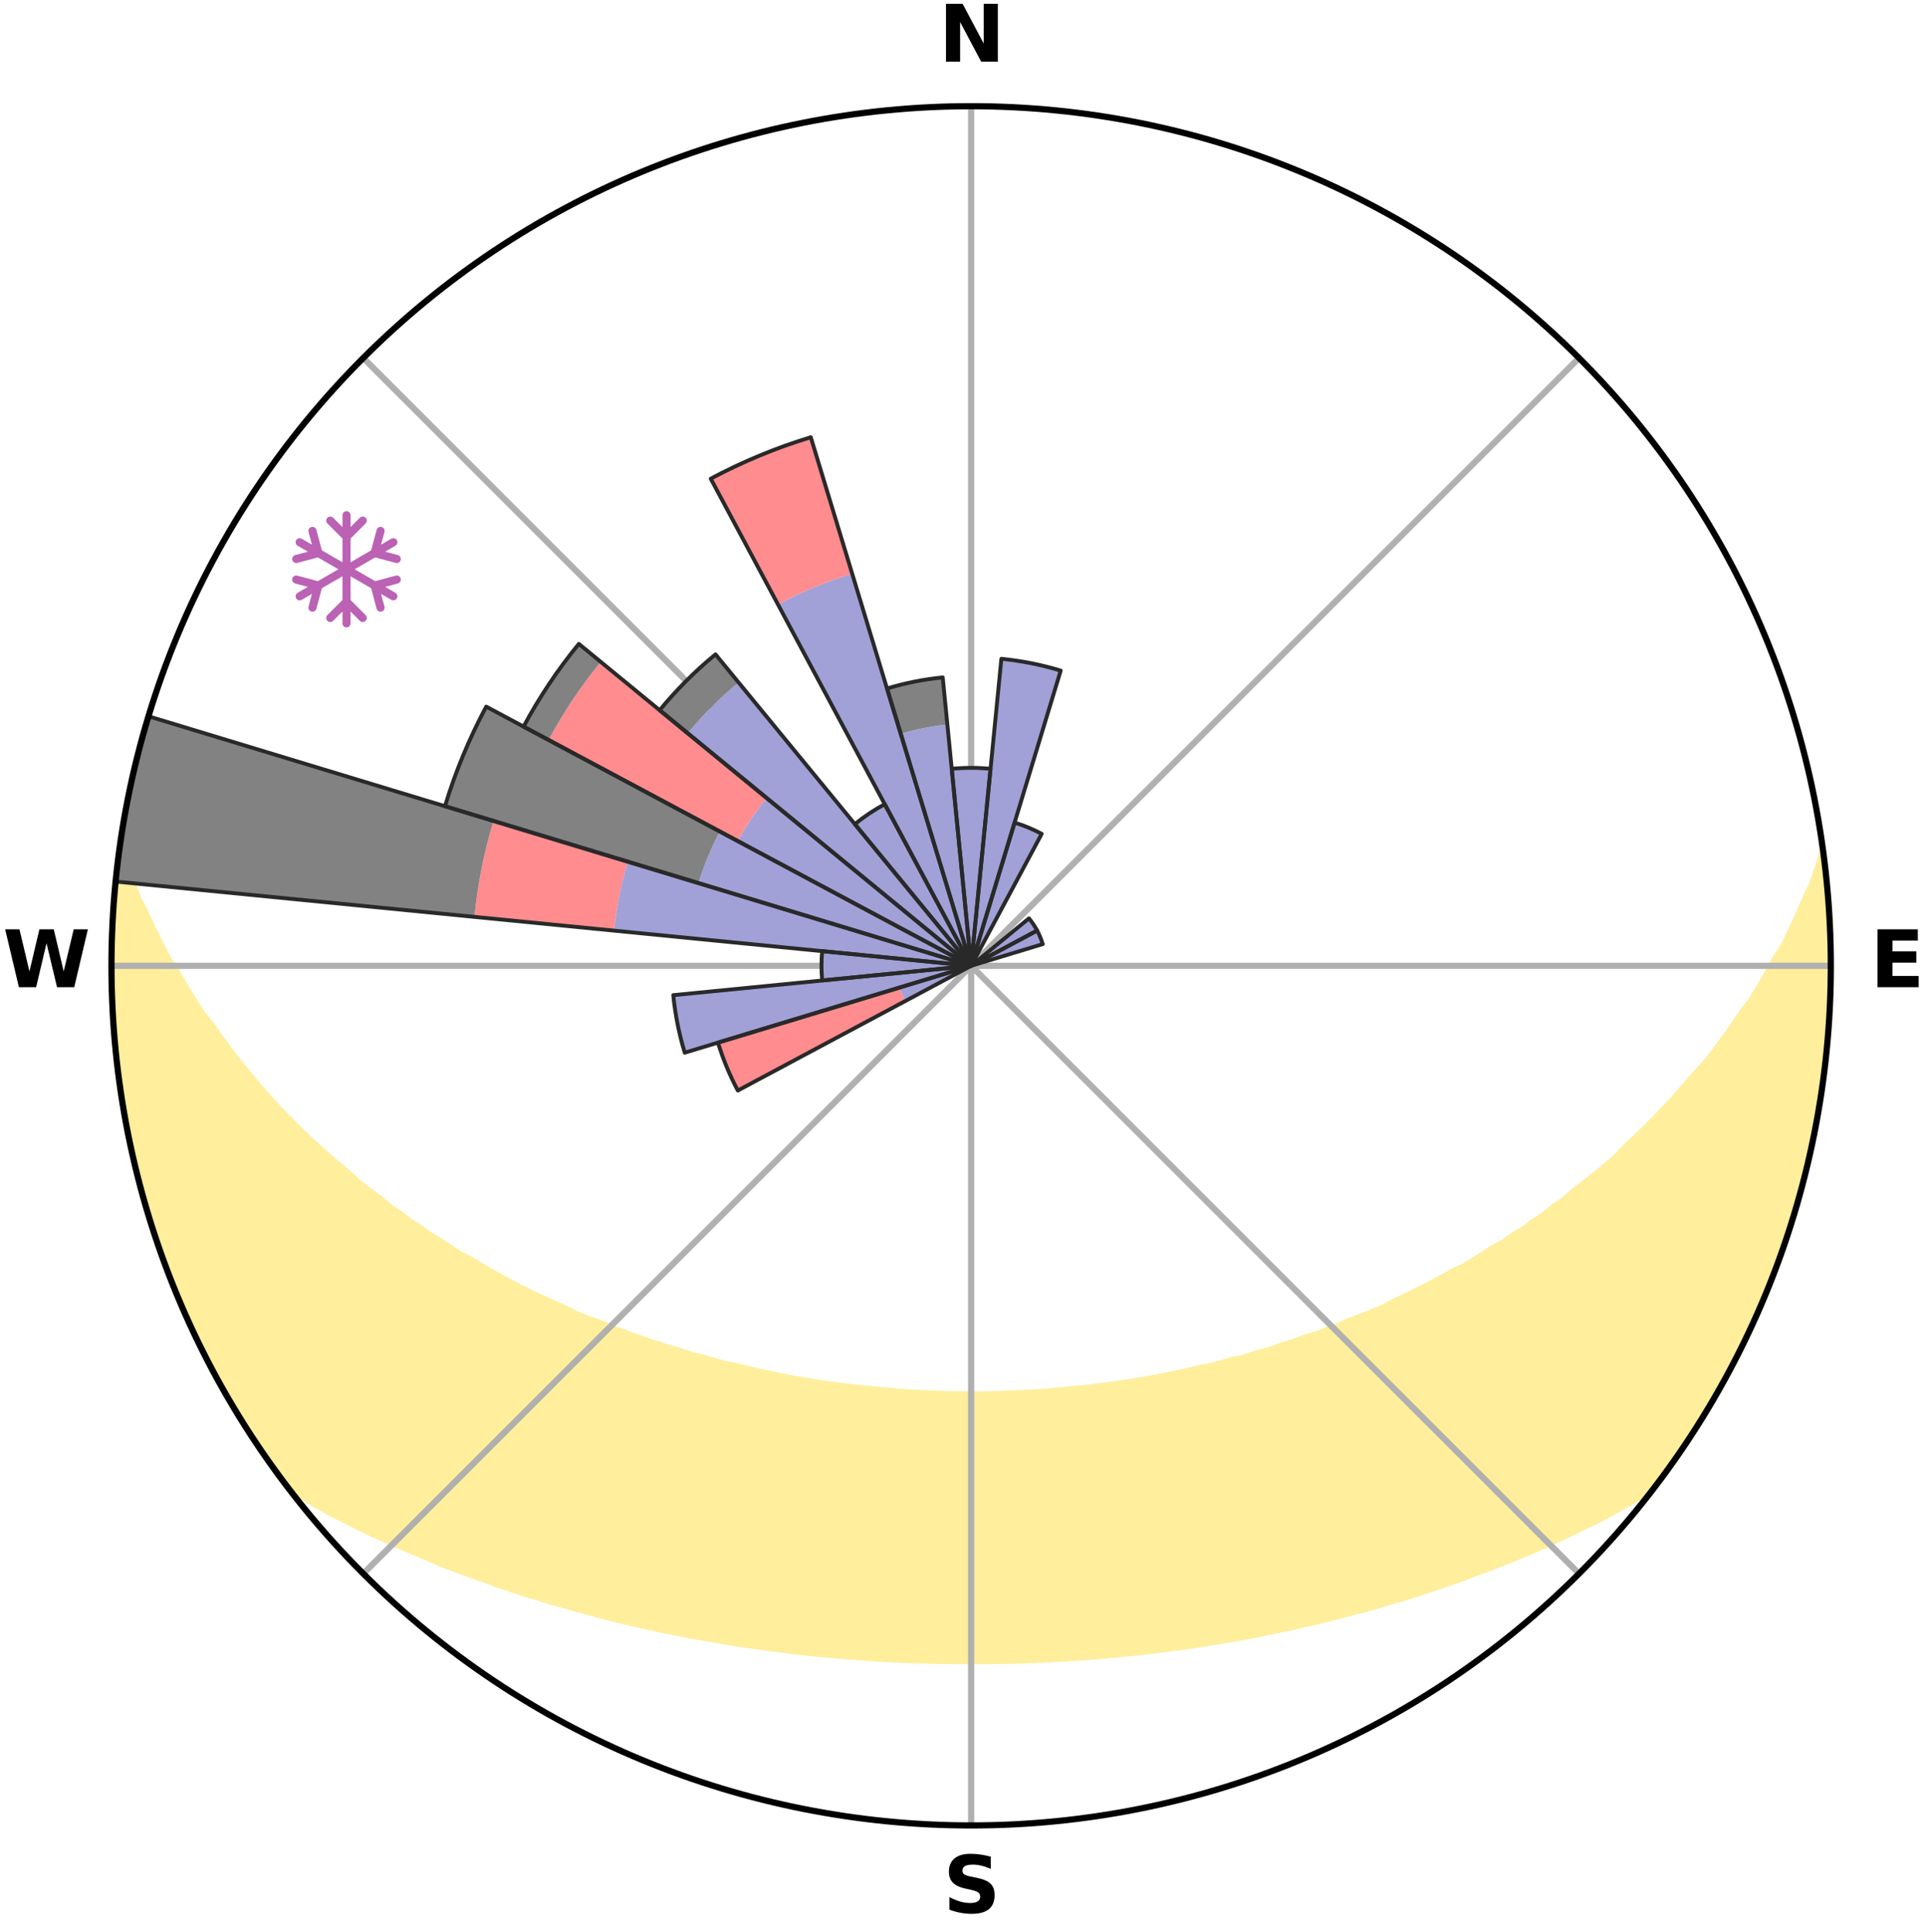 <?xml version="1.0" encoding="utf-8" standalone="no"?>
<!DOCTYPE svg PUBLIC "-//W3C//DTD SVG 1.1//EN"
  "http://www.w3.org/Graphics/SVG/1.1/DTD/svg11.dtd">
<svg xmlns:xlink="http://www.w3.org/1999/xlink" width="248.41pt" height="249.158pt" viewBox="0 0 248.41 249.158" xmlns="http://www.w3.org/2000/svg" version="1.1">
 <title>Ski Rose for Jurgów Ski</title>
 <defs>
  <style type="text/css">*{stroke-linejoin: round; stroke-linecap: butt}</style>
 </defs>
 <g id="figure_1">
  <g id="patch_1">
   <path d="M 0 249.158 
L 248.41 249.158 
L 248.41 0 
L 0 0 
z
" style="fill: #ffffff"/>
  </g>
  <g id="axes_1">
   <g id="patch_2">
    <path d="M 236.135 124.579 
C 236.135 110.018 233.267 95.599 227.695 82.147 
C 222.122 68.695 213.955 56.471 203.659 46.175 
C 193.363 35.879 181.139 27.711 167.687 22.139 
C 154.235 16.567 139.815 13.699 125.255 13.699 
C 110.694 13.699 96.275 16.567 82.823 22.139 
C 69.371 27.711 57.147 35.879 46.851 46.175 
C 36.555 56.471 28.387 68.695 22.815 82.147 
C 17.243 95.599 14.375 110.018 14.375 124.579 
C 14.375 139.14 17.243 153.559 22.815 167.011 
C 28.387 180.463 36.555 192.687 46.851 202.983 
C 57.147 213.279 69.371 221.447 82.823 227.019 
C 96.275 232.591 110.694 235.459 125.255 235.459 
C 139.815 235.459 154.235 232.591 167.687 227.019 
C 181.139 221.447 193.363 213.279 203.659 202.983 
C 213.955 192.687 222.122 180.463 227.695 167.011 
C 233.267 153.559 236.135 139.14 236.135 124.579 
M 125.255 124.579 
C 125.255 124.579 125.255 124.579 125.255 124.579 
C 125.255 124.579 125.255 124.579 125.255 124.579 
C 125.255 124.579 125.255 124.579 125.255 124.579 
C 125.255 124.579 125.255 124.579 125.255 124.579 
C 125.255 124.579 125.255 124.579 125.255 124.579 
C 125.255 124.579 125.255 124.579 125.255 124.579 
C 125.255 124.579 125.255 124.579 125.255 124.579 
C 125.255 124.579 125.255 124.579 125.255 124.579 
C 125.255 124.579 125.255 124.579 125.255 124.579 
C 125.255 124.579 125.255 124.579 125.255 124.579 
C 125.255 124.579 125.255 124.579 125.255 124.579 
C 125.255 124.579 125.255 124.579 125.255 124.579 
C 125.255 124.579 125.255 124.579 125.255 124.579 
C 125.255 124.579 125.255 124.579 125.255 124.579 
C 125.255 124.579 125.255 124.579 125.255 124.579 
C 125.255 124.579 125.255 124.579 125.255 124.579 
z
" style="fill: #ffffff"/>
   </g>
   <g id="PolyCollection_1">
    <defs>
     <path id="m12ac7a285d" d="M 235.121 -139.043 
L 235.121 -139.043 
L 234.496 -137.026 
L 233.798 -135.031 
L 232.847 -133.047 
L 232.024 -131.109 
L 231.155 -129.203 
L 230.243 -127.328 
L 229.094 -125.485 
L 228.106 -123.681 
L 227.084 -121.913 
L 226.03 -120.179 
L 224.748 -118.494 
L 223.635 -116.836 
L 222.496 -115.216 
L 221.331 -113.633 
L 220.143 -112.087 
L 218.735 -110.608 
L 217.504 -109.142 
L 216.252 -107.714 
L 214.981 -106.324 
L 213.694 -104.973 
L 212.39 -103.66 
L 211.071 -102.385 
L 209.74 -101.149 
L 208.58 -99.897 
L 207.223 -98.735 
L 205.856 -97.61 
L 204.481 -96.524 
L 203.098 -95.475 
L 201.883 -94.394 
L 200.487 -93.417 
L 199.255 -92.403 
L 197.85 -91.495 
L 196.606 -90.546 
L 195.196 -89.708 
L 193.944 -88.822 
L 192.533 -88.05 
L 191.276 -87.226 
L 190.017 -86.431 
L 188.756 -85.665 
L 187.352 -85.019 
L 186.093 -84.311 
L 184.835 -83.631 
L 183.578 -82.978 
L 182.323 -82.351 
L 181.071 -81.75 
L 179.822 -81.175 
L 178.696 -80.525 
L 177.453 -79.998 
L 176.214 -79.494 
L 174.982 -79.013 
L 173.755 -78.554 
L 172.637 -78.017 
L 171.421 -77.6 
L 170.307 -77.104 
L 169.103 -76.727 
L 167.907 -76.369 
L 166.805 -75.931 
L 165.623 -75.608 
L 164.528 -75.206 
L 163.436 -74.821 
L 162.276 -74.548 
L 161.193 -74.196 
L 160.113 -73.86 
L 158.976 -73.631 
L 157.907 -73.325 
L 156.842 -73.033 
L 155.781 -72.755 
L 154.676 -72.577 
L 153.626 -72.325 
L 152.581 -72.086 
L 151.54 -71.86 
L 150.503 -71.645 
L 149.471 -71.442 
L 148.443 -71.25 
L 147.419 -71.07 
L 146.4 -70.899 
L 145.385 -70.739 
L 144.374 -70.588 
L 143.367 -70.447 
L 142.364 -70.315 
L 141.365 -70.192 
L 140.37 -70.076 
L 139.378 -69.969 
L 138.389 -69.87 
L 137.404 -69.778 
L 136.421 -69.693 
L 135.448 -69.581 
L 134.47 -69.513 
L 133.494 -69.453 
L 132.519 -69.399 
L 131.547 -69.351 
L 130.577 -69.309 
L 129.608 -69.273 
L 128.64 -69.232 
L 127.672 -69.212 
L 126.705 -69.197 
L 125.738 -69.188 
L 124.771 -69.189 
L 123.805 -69.199 
L 122.838 -69.215 
L 121.871 -69.248 
L 120.903 -69.279 
L 119.934 -69.316 
L 118.963 -69.36 
L 117.992 -69.409 
L 117.018 -69.465 
L 116.042 -69.527 
L 115.071 -69.63 
L 114.091 -69.709 
L 113.11 -69.795 
L 112.125 -69.888 
L 111.137 -69.989 
L 110.146 -70.098 
L 109.151 -70.214 
L 108.153 -70.339 
L 107.151 -70.472 
L 106.145 -70.615 
L 105.135 -70.767 
L 104.121 -70.928 
L 103.103 -71.099 
L 102.08 -71.281 
L 101.054 -71.474 
L 100.022 -71.678 
L 98.987 -71.894 
L 97.947 -72.121 
L 96.903 -72.361 
L 95.854 -72.614 
L 94.802 -72.88 
L 93.691 -73.071 
L 92.627 -73.364 
L 91.56 -73.671 
L 90.488 -73.993 
L 89.346 -74.237 
L 88.265 -74.59 
L 87.18 -74.959 
L 86.016 -75.249 
L 84.922 -75.652 
L 83.743 -75.975 
L 82.641 -76.413 
L 81.448 -76.772 
L 80.34 -77.249 
L 79.133 -77.645 
L 78.02 -78.162 
L 76.803 -78.6 
L 75.578 -79.059 
L 74.348 -79.54 
L 73.226 -80.143 
L 71.988 -80.67 
L 70.746 -81.221 
L 69.499 -81.796 
L 68.249 -82.397 
L 66.996 -83.023 
L 65.741 -83.676 
L 64.485 -84.356 
L 63.228 -85.064 
L 61.971 -85.799 
L 60.715 -86.562 
L 59.31 -87.269 
L 58.055 -88.093 
L 56.804 -88.946 
L 55.396 -89.749 
L 54.151 -90.664 
L 52.747 -91.535 
L 51.512 -92.515 
L 50.115 -93.455 
L 48.894 -94.5 
L 47.508 -95.511 
L 46.128 -96.559 
L 44.935 -97.704 
L 43.572 -98.825 
L 42.22 -99.983 
L 40.878 -101.179 
L 39.549 -102.414 
L 38.233 -103.687 
L 36.932 -104.998 
L 35.646 -106.348 
L 34.378 -107.736 
L 33.129 -109.162 
L 31.899 -110.627 
L 30.691 -112.13 
L 29.505 -113.67 
L 28.344 -115.248 
L 27.207 -116.863 
L 25.899 -118.502 
L 24.818 -120.194 
L 23.766 -121.921 
L 22.746 -123.684 
L 21.562 -125.484 
L 20.611 -127.319 
L 19.699 -129.188 
L 18.828 -131.088 
L 17.814 -133.035 
L 17.045 -134.999 
L 16.337 -136.989 
L 15.531 -139.024 
L 15.363 -139.047 
L 15.363 -139.047 
L 15.118 -137.128 
L 14.995 -135.196 
L 14.737 -133.277 
L 14.591 -131.348 
L 14.648 -129.408 
L 14.489 -127.48 
L 14.441 -125.546 
L 14.425 -123.612 
L 14.442 -121.677 
L 14.49 -119.743 
L 14.665 -117.815 
L 14.777 -115.884 
L 14.919 -113.955 
L 15.191 -112.039 
L 15.328 -110.107 
L 15.631 -108.196 
L 15.998 -106.296 
L 16.233 -104.373 
L 16.622 -102.478 
L 17.084 -100.598 
L 17.473 -98.703 
L 17.997 -96.84 
L 18.448 -94.959 
L 19.087 -93.131 
L 19.547 -91.25 
L 20.141 -89.409 
L 20.819 -87.597 
L 21.425 -85.759 
L 22.108 -83.949 
L 22.878 -82.173 
L 23.578 -80.369 
L 24.453 -78.641 
L 25.217 -76.864 
L 26.06 -75.123 
L 26.983 -73.422 
L 27.813 -71.673 
L 28.801 -70.008 
L 29.724 -68.307 
L 30.777 -66.683 
L 31.748 -65.009 
L 32.824 -63.4 
L 33.892 -61.787 
L 34.991 -60.194 
L 36.123 -58.625 
L 37.394 -57.161 
L 39.177 -56.11 
L 40.928 -55.066 
L 42.696 -54.068 
L 44.532 -53.162 
L 46.318 -52.247 
L 48.109 -51.37 
L 49.949 -50.576 
L 51.74 -49.769 
L 53.529 -48.996 
L 55.316 -48.255 
L 57.058 -47.497 
L 58.84 -46.817 
L 60.616 -46.166 
L 62.386 -45.543 
L 64.112 -44.896 
L 65.871 -44.327 
L 67.592 -43.739 
L 69.339 -43.221 
L 71.045 -42.677 
L 72.778 -42.207 
L 74.477 -41.717 
L 76.167 -41.244 
L 77.854 -40.799 
L 79.533 -40.37 
L 81.209 -39.968 
L 82.876 -39.58 
L 84.54 -39.219 
L 86.195 -38.87 
L 87.847 -38.546 
L 89.489 -38.234 
L 91.129 -37.946 
L 92.76 -37.667 
L 94.375 -37.376 
L 95.998 -37.139 
L 97.613 -36.909 
L 99.215 -36.669 
L 100.822 -36.478 
L 102.417 -36.271 
L 104.013 -36.1 
L 105.601 -35.925 
L 107.19 -35.789 
L 108.772 -35.644 
L 110.353 -35.526 
L 111.928 -35.409 
L 113.502 -35.307 
L 115.076 -35.236 
L 116.645 -35.162 
L 118.213 -35.106 
L 119.779 -35.058 
L 121.345 -35.024 
L 122.909 -35.011 
L 124.473 -35.002 
L 126.037 -35.001 
L 127.6 -35.009 
L 129.165 -35.031 
L 130.73 -35.054 
L 132.297 -35.101 
L 133.865 -35.163 
L 135.435 -35.23 
L 137.006 -35.319 
L 138.58 -35.422 
L 140.159 -35.518 
L 141.737 -35.649 
L 143.321 -35.78 
L 144.906 -35.94 
L 146.5 -36.089 
L 148.091 -36.28 
L 149.691 -36.465 
L 151.289 -36.688 
L 152.902 -36.894 
L 154.517 -37.124 
L 156.128 -37.397 
L 157.756 -37.651 
L 159.387 -37.929 
L 161.028 -38.216 
L 162.656 -38.562 
L 164.304 -38.893 
L 165.962 -39.235 
L 167.621 -39.605 
L 169.291 -39.986 
L 170.963 -40.395 
L 172.645 -40.818 
L 174.328 -41.27 
L 176.046 -41.695 
L 177.746 -42.184 
L 179.447 -42.704 
L 181.186 -43.198 
L 182.902 -43.76 
L 184.656 -44.303 
L 186.377 -44.924 
L 188.142 -45.519 
L 189.875 -46.188 
L 191.651 -46.839 
L 193.431 -47.52 
L 195.216 -48.23 
L 197.004 -48.972 
L 198.794 -49.745 
L 200.586 -50.552 
L 202.377 -51.393 
L 204.167 -52.269 
L 206.004 -53.138 
L 207.783 -54.093 
L 209.551 -55.091 
L 211.36 -56.088 
L 213.09 -57.181 
L 214.377 -58.632 
L 215.509 -60.201 
L 216.617 -61.787 
L 217.709 -63.385 
L 218.764 -65.007 
L 219.701 -66.703 
L 220.698 -68.359 
L 221.747 -69.986 
L 222.661 -71.692 
L 223.599 -73.384 
L 224.467 -75.114 
L 225.331 -76.845 
L 226.148 -78.599 
L 226.917 -80.375 
L 227.64 -82.17 
L 228.415 -83.943 
L 229.092 -85.756 
L 229.675 -87.602 
L 230.336 -89.419 
L 230.989 -91.241 
L 231.442 -93.125 
L 232.008 -94.974 
L 232.521 -96.838 
L 233.008 -98.71 
L 233.453 -100.592 
L 233.857 -102.484 
L 234.225 -104.383 
L 234.555 -106.289 
L 234.843 -108.201 
L 235.092 -110.119 
L 235.315 -112.039 
L 235.488 -113.965 
L 235.623 -115.893 
L 235.91 -117.811 
L 235.973 -119.745 
L 235.998 -121.679 
L 236.01 -123.613 
L 235.965 -125.545 
L 236.08 -127.481 
L 235.967 -129.413 
L 235.821 -131.342 
L 235.641 -133.267 
L 235.621 -135.206 
L 235.377 -137.126 
L 235.121 -139.043 
z
" style="stroke: #ffee9c"/>
    </defs>
    <g clip-path="url(#p5f8da96c89)">
     <use xlink:href="#m12ac7a285d" x="0" y="249.158" style="fill: #ffee9c; stroke: #ffee9c"/>
    </g>
   </g>
   <g id="matplotlib.axis_1">
    <g id="xtick_1">
     <g id="line2d_1">
      <path d="M 125.255 124.579 
L 125.255 13.699 
" clip-path="url(#p5f8da96c89)" style="fill: none; stroke: #b0b0b0; stroke-width: 0.8; stroke-linecap: square"/>
     </g>
     <g id="text_1">
      <!-- N -->
      <g transform="translate(121.07 7.958) scale(0.1 -0.1)">
       <defs>
        <path id="DejaVuSans-Bold-4e" d="M 588 4666 
L 1931 4666 
L 3628 1466 
L 3628 4666 
L 4769 4666 
L 4769 0 
L 3425 0 
L 1728 3200 
L 1728 0 
L 588 0 
L 588 4666 
z
" transform="scale(0.016)"/>
       </defs>
       <use xlink:href="#DejaVuSans-Bold-4e"/>
      </g>
     </g>
    </g>
    <g id="xtick_2">
     <g id="line2d_2">
      <path d="M 125.255 124.579 
L 203.659 46.175 
" clip-path="url(#p5f8da96c89)" style="fill: none; stroke: #b0b0b0; stroke-width: 0.8; stroke-linecap: square"/>
     </g>
    </g>
    <g id="xtick_3">
     <g id="line2d_3">
      <path d="M 125.255 124.579 
L 236.135 124.579 
" clip-path="url(#p5f8da96c89)" style="fill: none; stroke: #b0b0b0; stroke-width: 0.8; stroke-linecap: square"/>
     </g>
     <g id="text_2">
      <!-- E -->
      <g transform="translate(241.219 127.338) scale(0.1 -0.1)">
       <defs>
        <path id="DejaVuSans-Bold-45" d="M 588 4666 
L 3834 4666 
L 3834 3756 
L 1791 3756 
L 1791 2888 
L 3713 2888 
L 3713 1978 
L 1791 1978 
L 1791 909 
L 3903 909 
L 3903 0 
L 588 0 
L 588 4666 
z
" transform="scale(0.016)"/>
       </defs>
       <use xlink:href="#DejaVuSans-Bold-45"/>
      </g>
     </g>
    </g>
    <g id="xtick_4">
     <g id="line2d_4">
      <path d="M 125.255 124.579 
L 203.659 202.983 
" clip-path="url(#p5f8da96c89)" style="fill: none; stroke: #b0b0b0; stroke-width: 0.8; stroke-linecap: square"/>
     </g>
    </g>
    <g id="xtick_5">
     <g id="line2d_5">
      <path d="M 125.255 124.579 
L 125.255 235.459 
" clip-path="url(#p5f8da96c89)" style="fill: none; stroke: #b0b0b0; stroke-width: 0.8; stroke-linecap: square"/>
     </g>
     <g id="text_3">
      <!-- S -->
      <g transform="translate(121.654 246.718) scale(0.1 -0.1)">
       <defs>
        <path id="DejaVuSans-Bold-53" d="M 3834 4519 
L 3834 3531 
Q 3450 3703 3084 3790 
Q 2719 3878 2394 3878 
Q 1963 3878 1756 3759 
Q 1550 3641 1550 3391 
Q 1550 3203 1689 3098 
Q 1828 2994 2194 2919 
L 2706 2816 
Q 3484 2659 3812 2340 
Q 4141 2022 4141 1434 
Q 4141 663 3683 286 
Q 3225 -91 2284 -91 
Q 1841 -91 1394 -6 
Q 947 78 500 244 
L 500 1259 
Q 947 1022 1364 901 
Q 1781 781 2169 781 
Q 2563 781 2772 912 
Q 2981 1044 2981 1288 
Q 2981 1506 2839 1625 
Q 2697 1744 2272 1838 
L 1806 1941 
Q 1106 2091 782 2419 
Q 459 2747 459 3303 
Q 459 4000 909 4375 
Q 1359 4750 2203 4750 
Q 2588 4750 2994 4692 
Q 3400 4634 3834 4519 
z
" transform="scale(0.016)"/>
       </defs>
       <use xlink:href="#DejaVuSans-Bold-53"/>
      </g>
     </g>
    </g>
    <g id="xtick_6">
     <g id="line2d_6">
      <path d="M 125.255 124.579 
L 46.851 202.983 
" clip-path="url(#p5f8da96c89)" style="fill: none; stroke: #b0b0b0; stroke-width: 0.8; stroke-linecap: square"/>
     </g>
    </g>
    <g id="xtick_7">
     <g id="line2d_7">
      <path d="M 125.255 124.579 
L 14.375 124.579 
" clip-path="url(#p5f8da96c89)" style="fill: none; stroke: #b0b0b0; stroke-width: 0.8; stroke-linecap: square"/>
     </g>
     <g id="text_4">
      <!-- W -->
      <g transform="translate(0.36 127.338) scale(0.1 -0.1)">
       <defs>
        <path id="DejaVuSans-Bold-57" d="M 191 4666 
L 1344 4666 
L 2150 1275 
L 2950 4666 
L 4109 4666 
L 4909 1275 
L 5716 4666 
L 6859 4666 
L 5759 0 
L 4372 0 
L 3525 3547 
L 2688 0 
L 1300 0 
L 191 4666 
z
" transform="scale(0.016)"/>
       </defs>
       <use xlink:href="#DejaVuSans-Bold-57"/>
      </g>
     </g>
    </g>
    <g id="xtick_8">
     <g id="line2d_8">
      <path d="M 125.255 124.579 
L 46.851 46.175 
" clip-path="url(#p5f8da96c89)" style="fill: none; stroke: #b0b0b0; stroke-width: 0.8; stroke-linecap: square"/>
     </g>
    </g>
   </g>
   <g id="matplotlib.axis_2"/>
   <g id="patch_3">
    <path d="M 125.255 124.579 
C 125.255 124.579 125.255 124.579 125.255 124.579 
C 125.255 124.579 125.255 124.579 125.255 124.579 
L 125.255 124.579 
C 125.255 124.579 125.255 124.579 125.255 124.579 
C 125.255 124.579 125.255 124.579 125.255 124.579 
z
" clip-path="url(#p5f8da96c89)" style="fill: #d9d9d9"/>
   </g>
   <g id="patch_4">
    <path d="M 125.255 124.579 
C 125.255 124.579 125.255 124.579 125.255 124.579 
C 125.255 124.579 125.255 124.579 125.255 124.579 
L 125.255 124.579 
C 125.255 124.579 125.255 124.579 125.255 124.579 
C 125.255 124.579 125.255 124.579 125.255 124.579 
z
" clip-path="url(#p5f8da96c89)" style="fill: #d9d9d9"/>
   </g>
   <g id="patch_5">
    <path d="M 125.255 124.579 
C 125.255 124.579 125.255 124.579 125.255 124.579 
C 125.255 124.579 125.255 124.579 125.255 124.579 
L 125.255 124.579 
C 125.255 124.579 125.255 124.579 125.255 124.579 
C 125.255 124.579 125.255 124.579 125.255 124.579 
z
" clip-path="url(#p5f8da96c89)" style="fill: #d9d9d9"/>
   </g>
   <g id="patch_6">
    <path d="M 125.255 124.579 
C 125.255 124.579 125.255 124.579 125.255 124.579 
C 125.255 124.579 125.255 124.579 125.255 124.579 
L 125.255 124.579 
C 125.255 124.579 125.255 124.579 125.255 124.579 
C 125.255 124.579 125.255 124.579 125.255 124.579 
z
" clip-path="url(#p5f8da96c89)" style="fill: #d9d9d9"/>
   </g>
   <g id="patch_7">
    <path d="M 125.255 124.579 
C 125.255 124.579 125.255 124.579 125.255 124.579 
C 125.255 124.579 125.255 124.579 125.255 124.579 
L 125.255 124.579 
C 125.255 124.579 125.255 124.579 125.255 124.579 
C 125.255 124.579 125.255 124.579 125.255 124.579 
z
" clip-path="url(#p5f8da96c89)" style="fill: #d9d9d9"/>
   </g>
   <g id="patch_8">
    <path d="M 125.255 124.579 
C 125.255 124.579 125.255 124.579 125.255 124.579 
C 125.255 124.579 125.255 124.579 125.255 124.579 
L 125.255 124.579 
C 125.255 124.579 125.255 124.579 125.255 124.579 
C 125.255 124.579 125.255 124.579 125.255 124.579 
z
" clip-path="url(#p5f8da96c89)" style="fill: #d9d9d9"/>
   </g>
   <g id="patch_9">
    <path d="M 125.255 124.579 
C 125.255 124.579 125.255 124.579 125.255 124.579 
C 125.255 124.579 125.255 124.579 125.255 124.579 
L 125.255 124.579 
C 125.255 124.579 125.255 124.579 125.255 124.579 
C 125.255 124.579 125.255 124.579 125.255 124.579 
z
" clip-path="url(#p5f8da96c89)" style="fill: #d9d9d9"/>
   </g>
   <g id="patch_10">
    <path d="M 125.255 124.579 
C 125.255 124.579 125.255 124.579 125.255 124.579 
C 125.255 124.579 125.255 124.579 125.255 124.579 
L 125.255 124.579 
C 125.255 124.579 125.255 124.579 125.255 124.579 
C 125.255 124.579 125.255 124.579 125.255 124.579 
z
" clip-path="url(#p5f8da96c89)" style="fill: #d9d9d9"/>
   </g>
   <g id="patch_11">
    <path d="M 125.255 124.579 
C 125.255 124.579 125.255 124.579 125.255 124.579 
C 125.255 124.579 125.255 124.579 125.255 124.579 
L 125.255 124.579 
C 125.255 124.579 125.255 124.579 125.255 124.579 
C 125.255 124.579 125.255 124.579 125.255 124.579 
z
" clip-path="url(#p5f8da96c89)" style="fill: #d9d9d9"/>
   </g>
   <g id="patch_12">
    <path d="M 125.255 124.579 
C 125.255 124.579 125.255 124.579 125.255 124.579 
C 125.255 124.579 125.255 124.579 125.255 124.579 
L 125.255 124.579 
C 125.255 124.579 125.255 124.579 125.255 124.579 
C 125.255 124.579 125.255 124.579 125.255 124.579 
z
" clip-path="url(#p5f8da96c89)" style="fill: #d9d9d9"/>
   </g>
   <g id="patch_13">
    <path d="M 125.255 124.579 
C 125.255 124.579 125.255 124.579 125.255 124.579 
C 125.255 124.579 125.255 124.579 125.255 124.579 
L 125.255 124.579 
C 125.255 124.579 125.255 124.579 125.255 124.579 
C 125.255 124.579 125.255 124.579 125.255 124.579 
z
" clip-path="url(#p5f8da96c89)" style="fill: #d9d9d9"/>
   </g>
   <g id="patch_14">
    <path d="M 125.255 124.579 
C 125.255 124.579 125.255 124.579 125.255 124.579 
C 125.255 124.579 125.255 124.579 125.255 124.579 
L 125.255 124.579 
C 125.255 124.579 125.255 124.579 125.255 124.579 
C 125.255 124.579 125.255 124.579 125.255 124.579 
z
" clip-path="url(#p5f8da96c89)" style="fill: #d9d9d9"/>
   </g>
   <g id="patch_15">
    <path d="M 125.255 124.579 
C 125.255 124.579 125.255 124.579 125.255 124.579 
C 125.255 124.579 125.255 124.579 125.255 124.579 
L 125.255 124.579 
C 125.255 124.579 125.255 124.579 125.255 124.579 
C 125.255 124.579 125.255 124.579 125.255 124.579 
z
" clip-path="url(#p5f8da96c89)" style="fill: #d9d9d9"/>
   </g>
   <g id="patch_16">
    <path d="M 125.255 124.579 
C 125.255 124.579 125.255 124.579 125.255 124.579 
C 125.255 124.579 125.255 124.579 125.255 124.579 
L 125.255 124.579 
C 125.255 124.579 125.255 124.579 125.255 124.579 
C 125.255 124.579 125.255 124.579 125.255 124.579 
z
" clip-path="url(#p5f8da96c89)" style="fill: #d9d9d9"/>
   </g>
   <g id="patch_17">
    <path d="M 125.255 124.579 
C 125.255 124.579 125.255 124.579 125.255 124.579 
C 125.255 124.579 125.255 124.579 125.255 124.579 
L 125.255 124.579 
C 125.255 124.579 125.255 124.579 125.255 124.579 
C 125.255 124.579 125.255 124.579 125.255 124.579 
z
" clip-path="url(#p5f8da96c89)" style="fill: #d9d9d9"/>
   </g>
   <g id="patch_18">
    <path d="M 125.255 124.579 
C 125.255 124.579 125.255 124.579 125.255 124.579 
C 125.255 124.579 125.255 124.579 125.255 124.579 
L 125.255 124.579 
C 125.255 124.579 125.255 124.579 125.255 124.579 
C 125.255 124.579 125.255 124.579 125.255 124.579 
z
" clip-path="url(#p5f8da96c89)" style="fill: #d9d9d9"/>
   </g>
   <g id="patch_19">
    <path d="M 125.255 124.579 
C 125.255 124.579 125.255 124.579 125.255 124.579 
C 125.255 124.579 125.255 124.579 125.255 124.579 
L 125.255 124.579 
C 125.255 124.579 125.255 124.579 125.255 124.579 
C 125.255 124.579 125.255 124.579 125.255 124.579 
z
" clip-path="url(#p5f8da96c89)" style="fill: #d9d9d9"/>
   </g>
   <g id="patch_20">
    <path d="M 125.255 124.579 
C 125.255 124.579 125.255 124.579 125.255 124.579 
C 125.255 124.579 125.255 124.579 125.255 124.579 
L 125.255 124.579 
C 125.255 124.579 125.255 124.579 125.255 124.579 
C 125.255 124.579 125.255 124.579 125.255 124.579 
z
" clip-path="url(#p5f8da96c89)" style="fill: #d9d9d9"/>
   </g>
   <g id="patch_21">
    <path d="M 125.255 124.579 
C 125.255 124.579 125.255 124.579 125.255 124.579 
C 125.255 124.579 125.255 124.579 125.255 124.579 
L 125.255 124.579 
C 125.255 124.579 125.255 124.579 125.255 124.579 
C 125.255 124.579 125.255 124.579 125.255 124.579 
z
" clip-path="url(#p5f8da96c89)" style="fill: #d9d9d9"/>
   </g>
   <g id="patch_22">
    <path d="M 125.255 124.579 
C 125.255 124.579 125.255 124.579 125.255 124.579 
C 125.255 124.579 125.255 124.579 125.255 124.579 
L 125.255 124.579 
C 125.255 124.579 125.255 124.579 125.255 124.579 
C 125.255 124.579 125.255 124.579 125.255 124.579 
z
" clip-path="url(#p5f8da96c89)" style="fill: #d9d9d9"/>
   </g>
   <g id="patch_23">
    <path d="M 125.255 124.579 
C 125.255 124.579 125.255 124.579 125.255 124.579 
C 125.255 124.579 125.255 124.579 125.255 124.579 
L 125.255 124.579 
C 125.255 124.579 125.255 124.579 125.255 124.579 
C 125.255 124.579 125.255 124.579 125.255 124.579 
z
" clip-path="url(#p5f8da96c89)" style="fill: #d9d9d9"/>
   </g>
   <g id="patch_24">
    <path d="M 125.255 124.579 
C 125.255 124.579 125.255 124.579 125.255 124.579 
C 125.255 124.579 125.255 124.579 125.255 124.579 
L 125.255 124.579 
C 125.255 124.579 125.255 124.579 125.255 124.579 
C 125.255 124.579 125.255 124.579 125.255 124.579 
z
" clip-path="url(#p5f8da96c89)" style="fill: #d9d9d9"/>
   </g>
   <g id="patch_25">
    <path d="M 125.255 124.579 
C 125.255 124.579 125.255 124.579 125.255 124.579 
C 125.255 124.579 125.255 124.579 125.255 124.579 
L 125.255 124.579 
C 125.255 124.579 125.255 124.579 125.255 124.579 
C 125.255 124.579 125.255 124.579 125.255 124.579 
z
" clip-path="url(#p5f8da96c89)" style="fill: #d9d9d9"/>
   </g>
   <g id="patch_26">
    <path d="M 125.255 124.579 
C 125.255 124.579 125.255 124.579 125.255 124.579 
C 125.255 124.579 125.255 124.579 125.255 124.579 
L 125.255 124.579 
C 125.255 124.579 125.255 124.579 125.255 124.579 
C 125.255 124.579 125.255 124.579 125.255 124.579 
z
" clip-path="url(#p5f8da96c89)" style="fill: #d9d9d9"/>
   </g>
   <g id="patch_27">
    <path d="M 125.255 124.579 
C 125.255 124.579 125.255 124.579 125.255 124.579 
C 125.255 124.579 125.255 124.579 125.255 124.579 
L 125.255 124.579 
C 125.255 124.579 125.255 124.579 125.255 124.579 
C 125.255 124.579 125.255 124.579 125.255 124.579 
z
" clip-path="url(#p5f8da96c89)" style="fill: #d9d9d9"/>
   </g>
   <g id="patch_28">
    <path d="M 125.255 124.579 
C 125.255 124.579 125.255 124.579 125.255 124.579 
C 125.255 124.579 125.255 124.579 125.255 124.579 
L 125.255 124.579 
C 125.255 124.579 125.255 124.579 125.255 124.579 
C 125.255 124.579 125.255 124.579 125.255 124.579 
z
" clip-path="url(#p5f8da96c89)" style="fill: #d9d9d9"/>
   </g>
   <g id="patch_29">
    <path d="M 125.255 124.579 
C 125.255 124.579 125.255 124.579 125.255 124.579 
C 125.255 124.579 125.255 124.579 125.255 124.579 
L 125.255 124.579 
C 125.255 124.579 125.255 124.579 125.255 124.579 
C 125.255 124.579 125.255 124.579 125.255 124.579 
z
" clip-path="url(#p5f8da96c89)" style="fill: #d9d9d9"/>
   </g>
   <g id="patch_30">
    <path d="M 125.255 124.579 
C 125.255 124.579 125.255 124.579 125.255 124.579 
C 125.255 124.579 125.255 124.579 125.255 124.579 
L 125.255 124.579 
C 125.255 124.579 125.255 124.579 125.255 124.579 
C 125.255 124.579 125.255 124.579 125.255 124.579 
z
" clip-path="url(#p5f8da96c89)" style="fill: #d9d9d9"/>
   </g>
   <g id="patch_31">
    <path d="M 125.255 124.579 
C 125.255 124.579 125.255 124.579 125.255 124.579 
C 125.255 124.579 125.255 124.579 125.255 124.579 
L 125.255 124.579 
C 125.255 124.579 125.255 124.579 125.255 124.579 
C 125.255 124.579 125.255 124.579 125.255 124.579 
z
" clip-path="url(#p5f8da96c89)" style="fill: #d9d9d9"/>
   </g>
   <g id="patch_32">
    <path d="M 125.255 124.579 
C 125.255 124.579 125.255 124.579 125.255 124.579 
C 125.255 124.579 125.255 124.579 125.255 124.579 
L 125.255 124.579 
C 125.255 124.579 125.255 124.579 125.255 124.579 
C 125.255 124.579 125.255 124.579 125.255 124.579 
z
" clip-path="url(#p5f8da96c89)" style="fill: #d9d9d9"/>
   </g>
   <g id="patch_33">
    <path d="M 125.255 124.579 
C 125.255 124.579 125.255 124.579 125.255 124.579 
C 125.255 124.579 125.255 124.579 125.255 124.579 
L 125.255 124.579 
C 125.255 124.579 125.255 124.579 125.255 124.579 
C 125.255 124.579 125.255 124.579 125.255 124.579 
z
" clip-path="url(#p5f8da96c89)" style="fill: #d9d9d9"/>
   </g>
   <g id="patch_34">
    <path d="M 125.255 124.579 
C 125.255 124.579 125.255 124.579 125.255 124.579 
C 125.255 124.579 125.255 124.579 125.255 124.579 
L 125.255 124.579 
C 125.255 124.579 125.255 124.579 125.255 124.579 
C 125.255 124.579 125.255 124.579 125.255 124.579 
z
" clip-path="url(#p5f8da96c89)" style="fill: #d9d9d9"/>
   </g>
   <g id="patch_35">
    <path d="M 125.255 124.579 
C 125.255 124.579 125.255 124.579 125.255 124.579 
C 125.255 124.579 125.255 124.579 125.255 124.579 
L 127.758 99.168 
C 126.926 99.086 126.091 99.045 125.255 99.045 
C 124.419 99.045 123.584 99.086 122.752 99.168 
z
" clip-path="url(#p5f8da96c89)" style="fill: #a1a1d8"/>
   </g>
   <g id="patch_36">
    <path d="M 125.255 124.579 
C 125.255 124.579 125.255 124.579 125.255 124.579 
C 125.255 124.579 125.255 124.579 125.255 124.579 
L 136.806 86.501 
C 135.559 86.123 134.295 85.806 133.018 85.552 
C 131.74 85.298 130.451 85.107 129.155 84.979 
z
" clip-path="url(#p5f8da96c89)" style="fill: #a1a1d8"/>
   </g>
   <g id="patch_37">
    <path d="M 125.255 124.579 
C 125.255 124.579 125.255 124.579 125.255 124.579 
C 125.255 124.579 125.255 124.579 125.255 124.579 
L 134.354 107.556 
C 133.796 107.259 133.225 106.988 132.641 106.747 
C 132.058 106.505 131.462 106.292 130.858 106.108 
z
" clip-path="url(#p5f8da96c89)" style="fill: #a1a1d8"/>
   </g>
   <g id="patch_38">
    <path d="M 125.255 124.579 
C 125.255 124.579 125.255 124.579 125.255 124.579 
C 125.255 124.579 125.255 124.579 125.255 124.579 
L 125.255 124.579 
C 125.255 124.579 125.255 124.579 125.255 124.579 
C 125.255 124.579 125.255 124.579 125.255 124.579 
z
" clip-path="url(#p5f8da96c89)" style="fill: #a1a1d8"/>
   </g>
   <g id="patch_39">
    <path d="M 125.255 124.579 
C 125.255 124.579 125.255 124.579 125.255 124.579 
C 125.255 124.579 125.255 124.579 125.255 124.579 
L 125.255 124.579 
C 125.255 124.579 125.255 124.579 125.255 124.579 
C 125.255 124.579 125.255 124.579 125.255 124.579 
z
" clip-path="url(#p5f8da96c89)" style="fill: #a1a1d8"/>
   </g>
   <g id="patch_40">
    <path d="M 125.255 124.579 
C 125.255 124.579 125.255 124.579 125.255 124.579 
C 125.255 124.579 125.255 124.579 125.255 124.579 
L 133.766 120.03 
C 133.617 119.751 133.455 119.48 133.279 119.217 
C 133.104 118.955 132.915 118.701 132.715 118.457 
z
" clip-path="url(#p5f8da96c89)" style="fill: #a1a1d8"/>
   </g>
   <g id="patch_41">
    <path d="M 125.255 124.579 
C 125.255 124.579 125.255 124.579 125.255 124.579 
C 125.255 124.579 125.255 124.579 125.255 124.579 
L 134.49 121.778 
C 134.398 121.475 134.292 121.178 134.171 120.886 
C 134.05 120.594 133.915 120.308 133.766 120.03 
z
" clip-path="url(#p5f8da96c89)" style="fill: #a1a1d8"/>
   </g>
   <g id="patch_42">
    <path d="M 125.255 124.579 
C 125.255 124.579 125.255 124.579 125.255 124.579 
C 125.255 124.579 125.255 124.579 125.255 124.579 
L 125.255 124.579 
C 125.255 124.579 125.255 124.579 125.255 124.579 
C 125.255 124.579 125.255 124.579 125.255 124.579 
z
" clip-path="url(#p5f8da96c89)" style="fill: #a1a1d8"/>
   </g>
   <g id="patch_43">
    <path d="M 125.255 124.579 
C 125.255 124.579 125.255 124.579 125.255 124.579 
C 125.255 124.579 125.255 124.579 125.255 124.579 
L 125.255 124.579 
C 125.255 124.579 125.255 124.579 125.255 124.579 
C 125.255 124.579 125.255 124.579 125.255 124.579 
z
" clip-path="url(#p5f8da96c89)" style="fill: #a1a1d8"/>
   </g>
   <g id="patch_44">
    <path d="M 125.255 124.579 
C 125.255 124.579 125.255 124.579 125.255 124.579 
C 125.255 124.579 125.255 124.579 125.255 124.579 
L 125.255 124.579 
C 125.255 124.579 125.255 124.579 125.255 124.579 
C 125.255 124.579 125.255 124.579 125.255 124.579 
z
" clip-path="url(#p5f8da96c89)" style="fill: #a1a1d8"/>
   </g>
   <g id="patch_45">
    <path d="M 125.255 124.579 
C 125.255 124.579 125.255 124.579 125.255 124.579 
C 125.255 124.579 125.255 124.579 125.255 124.579 
L 125.255 124.579 
C 125.255 124.579 125.255 124.579 125.255 124.579 
C 125.255 124.579 125.255 124.579 125.255 124.579 
z
" clip-path="url(#p5f8da96c89)" style="fill: #a1a1d8"/>
   </g>
   <g id="patch_46">
    <path d="M 125.255 124.579 
C 125.255 124.579 125.255 124.579 125.255 124.579 
C 125.255 124.579 125.255 124.579 125.255 124.579 
L 125.255 124.579 
C 125.255 124.579 125.255 124.579 125.255 124.579 
C 125.255 124.579 125.255 124.579 125.255 124.579 
z
" clip-path="url(#p5f8da96c89)" style="fill: #a1a1d8"/>
   </g>
   <g id="patch_47">
    <path d="M 125.255 124.579 
C 125.255 124.579 125.255 124.579 125.255 124.579 
C 125.255 124.579 125.255 124.579 125.255 124.579 
L 125.255 124.579 
C 125.255 124.579 125.255 124.579 125.255 124.579 
C 125.255 124.579 125.255 124.579 125.255 124.579 
z
" clip-path="url(#p5f8da96c89)" style="fill: #a1a1d8"/>
   </g>
   <g id="patch_48">
    <path d="M 125.255 124.579 
C 125.255 124.579 125.255 124.579 125.255 124.579 
C 125.255 124.579 125.255 124.579 125.255 124.579 
L 125.255 124.579 
C 125.255 124.579 125.255 124.579 125.255 124.579 
C 125.255 124.579 125.255 124.579 125.255 124.579 
z
" clip-path="url(#p5f8da96c89)" style="fill: #a1a1d8"/>
   </g>
   <g id="patch_49">
    <path d="M 125.255 124.579 
C 125.255 124.579 125.255 124.579 125.255 124.579 
C 125.255 124.579 125.255 124.579 125.255 124.579 
L 125.255 124.579 
C 125.255 124.579 125.255 124.579 125.255 124.579 
C 125.255 124.579 125.255 124.579 125.255 124.579 
z
" clip-path="url(#p5f8da96c89)" style="fill: #a1a1d8"/>
   </g>
   <g id="patch_50">
    <path d="M 125.255 124.579 
C 125.255 124.579 125.255 124.579 125.255 124.579 
C 125.255 124.579 125.255 124.579 125.255 124.579 
L 125.255 124.579 
C 125.255 124.579 125.255 124.579 125.255 124.579 
C 125.255 124.579 125.255 124.579 125.255 124.579 
z
" clip-path="url(#p5f8da96c89)" style="fill: #a1a1d8"/>
   </g>
   <g id="patch_51">
    <path d="M 125.255 124.579 
C 125.255 124.579 125.255 124.579 125.255 124.579 
C 125.255 124.579 125.255 124.579 125.255 124.579 
L 125.255 124.579 
C 125.255 124.579 125.255 124.579 125.255 124.579 
C 125.255 124.579 125.255 124.579 125.255 124.579 
z
" clip-path="url(#p5f8da96c89)" style="fill: #a1a1d8"/>
   </g>
   <g id="patch_52">
    <path d="M 125.255 124.579 
C 125.255 124.579 125.255 124.579 125.255 124.579 
C 125.255 124.579 125.255 124.579 125.255 124.579 
L 125.255 124.579 
C 125.255 124.579 125.255 124.579 125.255 124.579 
C 125.255 124.579 125.255 124.579 125.255 124.579 
z
" clip-path="url(#p5f8da96c89)" style="fill: #a1a1d8"/>
   </g>
   <g id="patch_53">
    <path d="M 125.255 124.579 
C 125.255 124.579 125.255 124.579 125.255 124.579 
C 125.255 124.579 125.255 124.579 125.255 124.579 
L 125.255 124.579 
C 125.255 124.579 125.255 124.579 125.255 124.579 
C 125.255 124.579 125.255 124.579 125.255 124.579 
z
" clip-path="url(#p5f8da96c89)" style="fill: #a1a1d8"/>
   </g>
   <g id="patch_54">
    <path d="M 125.255 124.579 
C 125.255 124.579 125.255 124.579 125.255 124.579 
C 125.255 124.579 125.255 124.579 125.255 124.579 
L 125.255 124.579 
C 125.255 124.579 125.255 124.579 125.255 124.579 
C 125.255 124.579 125.255 124.579 125.255 124.579 
z
" clip-path="url(#p5f8da96c89)" style="fill: #a1a1d8"/>
   </g>
   <g id="patch_55">
    <path d="M 125.255 124.579 
C 125.255 124.579 125.255 124.579 125.255 124.579 
C 125.255 124.579 125.255 124.579 125.255 124.579 
L 125.255 124.579 
C 125.255 124.579 125.255 124.579 125.255 124.579 
C 125.255 124.579 125.255 124.579 125.255 124.579 
z
" clip-path="url(#p5f8da96c89)" style="fill: #a1a1d8"/>
   </g>
   <g id="patch_56">
    <path d="M 125.255 124.579 
C 125.255 124.579 125.255 124.579 125.255 124.579 
C 125.255 124.579 125.255 124.579 125.255 124.579 
L 125.255 124.579 
C 125.255 124.579 125.255 124.579 125.255 124.579 
C 125.255 124.579 125.255 124.579 125.255 124.579 
z
" clip-path="url(#p5f8da96c89)" style="fill: #a1a1d8"/>
   </g>
   <g id="patch_57">
    <path d="M 125.255 124.579 
C 125.255 124.579 125.255 124.579 125.255 124.579 
C 125.255 124.579 125.255 124.579 125.255 124.579 
L 116.02 127.381 
C 116.111 127.683 116.218 127.98 116.339 128.272 
C 116.459 128.564 116.595 128.85 116.744 129.128 
z
" clip-path="url(#p5f8da96c89)" style="fill: #a1a1d8"/>
   </g>
   <g id="patch_58">
    <path d="M 125.255 124.579 
C 125.255 124.579 125.255 124.579 125.255 124.579 
C 125.255 124.579 125.255 124.579 125.255 124.579 
L 86.837 128.363 
C 86.961 129.62 87.147 130.871 87.393 132.11 
C 87.64 133.349 87.947 134.576 88.314 135.785 
z
" clip-path="url(#p5f8da96c89)" style="fill: #a1a1d8"/>
   </g>
   <g id="patch_59">
    <path d="M 125.255 124.579 
C 125.255 124.579 125.255 124.579 125.255 124.579 
C 125.255 124.579 125.255 124.579 125.255 124.579 
L 106.046 122.687 
C 105.984 123.316 105.953 123.947 105.953 124.579 
C 105.953 125.211 105.984 125.842 106.046 126.471 
z
" clip-path="url(#p5f8da96c89)" style="fill: #a1a1d8"/>
   </g>
   <g id="patch_60">
    <path d="M 125.255 124.579 
C 125.255 124.579 125.255 124.579 125.255 124.579 
C 125.255 124.579 125.255 124.579 125.255 124.579 
L 80.964 111.144 
C 80.524 112.593 80.156 114.064 79.86 115.55 
C 79.565 117.035 79.342 118.535 79.194 120.042 
z
" clip-path="url(#p5f8da96c89)" style="fill: #a1a1d8"/>
   </g>
   <g id="patch_61">
    <path d="M 125.255 124.579 
C 125.255 124.579 125.255 124.579 125.255 124.579 
C 125.255 124.579 125.255 124.579 125.255 124.579 
L 92.845 107.256 
C 92.278 108.316 91.763 109.404 91.303 110.516 
C 90.843 111.627 90.437 112.76 90.088 113.911 
z
" clip-path="url(#p5f8da96c89)" style="fill: #a1a1d8"/>
   </g>
   <g id="patch_62">
    <path d="M 125.255 124.579 
C 125.255 124.579 125.255 124.579 125.255 124.579 
C 125.255 124.579 125.255 124.579 125.255 124.579 
L 98.879 102.933 
C 98.17 103.796 97.505 104.694 96.884 105.622 
C 96.264 106.551 95.689 107.51 95.163 108.495 
z
" clip-path="url(#p5f8da96c89)" style="fill: #a1a1d8"/>
   </g>
   <g id="patch_63">
    <path d="M 125.255 124.579 
C 125.255 124.579 125.255 124.579 125.255 124.579 
C 125.255 124.579 125.255 124.579 125.255 124.579 
L 95.261 88.032 
C 94.065 89.013 92.918 90.053 91.823 91.147 
C 90.729 92.242 89.689 93.389 88.707 94.585 
z
" clip-path="url(#p5f8da96c89)" style="fill: #a1a1d8"/>
   </g>
   <g id="patch_64">
    <path d="M 125.255 124.579 
C 125.255 124.579 125.255 124.579 125.255 124.579 
C 125.255 124.579 125.255 124.579 125.255 124.579 
L 114.111 103.731 
C 113.429 104.095 112.765 104.493 112.121 104.923 
C 111.478 105.353 110.856 105.814 110.258 106.305 
z
" clip-path="url(#p5f8da96c89)" style="fill: #a1a1d8"/>
   </g>
   <g id="patch_65">
    <path d="M 125.255 124.579 
C 125.255 124.579 125.255 124.579 125.255 124.579 
C 125.255 124.579 125.255 124.579 125.255 124.579 
L 109.91 73.995 
C 108.255 74.497 106.625 75.081 105.026 75.743 
C 103.428 76.405 101.863 77.145 100.337 77.961 
z
" clip-path="url(#p5f8da96c89)" style="fill: #a1a1d8"/>
   </g>
   <g id="patch_66">
    <path d="M 125.255 124.579 
C 125.255 124.579 125.255 124.579 125.255 124.579 
C 125.255 124.579 125.255 124.579 125.255 124.579 
L 122.19 93.457 
C 121.171 93.558 120.158 93.708 119.154 93.908 
C 118.15 94.107 117.156 94.356 116.177 94.653 
z
" clip-path="url(#p5f8da96c89)" style="fill: #a1a1d8"/>
   </g>
   <g id="patch_67">
    <path d="M 122.752 99.168 
C 123.584 99.086 124.419 99.045 125.255 99.045 
C 126.091 99.045 126.926 99.086 127.758 99.168 
L 127.758 99.168 
C 126.926 99.086 126.091 99.045 125.255 99.045 
C 124.419 99.045 123.584 99.086 122.752 99.168 
z
" clip-path="url(#p5f8da96c89)" style="fill: #ff8c8e"/>
   </g>
   <g id="patch_68">
    <path d="M 129.155 84.979 
C 130.451 85.107 131.74 85.298 133.018 85.552 
C 134.295 85.806 135.559 86.123 136.806 86.501 
L 136.806 86.501 
C 135.559 86.123 134.295 85.806 133.018 85.552 
C 131.74 85.298 130.451 85.107 129.155 84.979 
z
" clip-path="url(#p5f8da96c89)" style="fill: #ff8c8e"/>
   </g>
   <g id="patch_69">
    <path d="M 130.858 106.108 
C 131.462 106.292 132.058 106.505 132.641 106.747 
C 133.225 106.988 133.796 107.259 134.354 107.556 
L 134.354 107.556 
C 133.796 107.259 133.225 106.988 132.641 106.747 
C 132.058 106.505 131.462 106.292 130.858 106.108 
z
" clip-path="url(#p5f8da96c89)" style="fill: #ff8c8e"/>
   </g>
   <g id="patch_70">
    <path d="M 125.255 124.579 
C 125.255 124.579 125.255 124.579 125.255 124.579 
C 125.255 124.579 125.255 124.579 125.255 124.579 
L 125.255 124.579 
C 125.255 124.579 125.255 124.579 125.255 124.579 
C 125.255 124.579 125.255 124.579 125.255 124.579 
z
" clip-path="url(#p5f8da96c89)" style="fill: #ff8c8e"/>
   </g>
   <g id="patch_71">
    <path d="M 125.255 124.579 
C 125.255 124.579 125.255 124.579 125.255 124.579 
C 125.255 124.579 125.255 124.579 125.255 124.579 
L 125.255 124.579 
C 125.255 124.579 125.255 124.579 125.255 124.579 
C 125.255 124.579 125.255 124.579 125.255 124.579 
z
" clip-path="url(#p5f8da96c89)" style="fill: #ff8c8e"/>
   </g>
   <g id="patch_72">
    <path d="M 132.715 118.457 
C 132.915 118.701 133.104 118.955 133.279 119.217 
C 133.455 119.48 133.617 119.751 133.766 120.03 
L 133.766 120.03 
C 133.617 119.751 133.455 119.48 133.279 119.217 
C 133.104 118.955 132.915 118.701 132.715 118.457 
z
" clip-path="url(#p5f8da96c89)" style="fill: #ff8c8e"/>
   </g>
   <g id="patch_73">
    <path d="M 133.766 120.03 
C 133.915 120.308 134.05 120.594 134.171 120.886 
C 134.292 121.178 134.398 121.475 134.49 121.778 
L 134.49 121.778 
C 134.398 121.475 134.292 121.178 134.171 120.886 
C 134.05 120.594 133.915 120.308 133.766 120.03 
z
" clip-path="url(#p5f8da96c89)" style="fill: #ff8c8e"/>
   </g>
   <g id="patch_74">
    <path d="M 125.255 124.579 
C 125.255 124.579 125.255 124.579 125.255 124.579 
C 125.255 124.579 125.255 124.579 125.255 124.579 
L 125.255 124.579 
C 125.255 124.579 125.255 124.579 125.255 124.579 
C 125.255 124.579 125.255 124.579 125.255 124.579 
z
" clip-path="url(#p5f8da96c89)" style="fill: #ff8c8e"/>
   </g>
   <g id="patch_75">
    <path d="M 125.255 124.579 
C 125.255 124.579 125.255 124.579 125.255 124.579 
C 125.255 124.579 125.255 124.579 125.255 124.579 
L 125.255 124.579 
C 125.255 124.579 125.255 124.579 125.255 124.579 
C 125.255 124.579 125.255 124.579 125.255 124.579 
z
" clip-path="url(#p5f8da96c89)" style="fill: #ff8c8e"/>
   </g>
   <g id="patch_76">
    <path d="M 125.255 124.579 
C 125.255 124.579 125.255 124.579 125.255 124.579 
C 125.255 124.579 125.255 124.579 125.255 124.579 
L 125.255 124.579 
C 125.255 124.579 125.255 124.579 125.255 124.579 
C 125.255 124.579 125.255 124.579 125.255 124.579 
z
" clip-path="url(#p5f8da96c89)" style="fill: #ff8c8e"/>
   </g>
   <g id="patch_77">
    <path d="M 125.255 124.579 
C 125.255 124.579 125.255 124.579 125.255 124.579 
C 125.255 124.579 125.255 124.579 125.255 124.579 
L 125.255 124.579 
C 125.255 124.579 125.255 124.579 125.255 124.579 
C 125.255 124.579 125.255 124.579 125.255 124.579 
z
" clip-path="url(#p5f8da96c89)" style="fill: #ff8c8e"/>
   </g>
   <g id="patch_78">
    <path d="M 125.255 124.579 
C 125.255 124.579 125.255 124.579 125.255 124.579 
C 125.255 124.579 125.255 124.579 125.255 124.579 
L 125.255 124.579 
C 125.255 124.579 125.255 124.579 125.255 124.579 
C 125.255 124.579 125.255 124.579 125.255 124.579 
z
" clip-path="url(#p5f8da96c89)" style="fill: #ff8c8e"/>
   </g>
   <g id="patch_79">
    <path d="M 125.255 124.579 
C 125.255 124.579 125.255 124.579 125.255 124.579 
C 125.255 124.579 125.255 124.579 125.255 124.579 
L 125.255 124.579 
C 125.255 124.579 125.255 124.579 125.255 124.579 
C 125.255 124.579 125.255 124.579 125.255 124.579 
z
" clip-path="url(#p5f8da96c89)" style="fill: #ff8c8e"/>
   </g>
   <g id="patch_80">
    <path d="M 125.255 124.579 
C 125.255 124.579 125.255 124.579 125.255 124.579 
C 125.255 124.579 125.255 124.579 125.255 124.579 
L 125.255 124.579 
C 125.255 124.579 125.255 124.579 125.255 124.579 
C 125.255 124.579 125.255 124.579 125.255 124.579 
z
" clip-path="url(#p5f8da96c89)" style="fill: #ff8c8e"/>
   </g>
   <g id="patch_81">
    <path d="M 125.255 124.579 
C 125.255 124.579 125.255 124.579 125.255 124.579 
C 125.255 124.579 125.255 124.579 125.255 124.579 
L 125.255 124.579 
C 125.255 124.579 125.255 124.579 125.255 124.579 
C 125.255 124.579 125.255 124.579 125.255 124.579 
z
" clip-path="url(#p5f8da96c89)" style="fill: #ff8c8e"/>
   </g>
   <g id="patch_82">
    <path d="M 125.255 124.579 
C 125.255 124.579 125.255 124.579 125.255 124.579 
C 125.255 124.579 125.255 124.579 125.255 124.579 
L 125.255 124.579 
C 125.255 124.579 125.255 124.579 125.255 124.579 
C 125.255 124.579 125.255 124.579 125.255 124.579 
z
" clip-path="url(#p5f8da96c89)" style="fill: #ff8c8e"/>
   </g>
   <g id="patch_83">
    <path d="M 125.255 124.579 
C 125.255 124.579 125.255 124.579 125.255 124.579 
C 125.255 124.579 125.255 124.579 125.255 124.579 
L 125.255 124.579 
C 125.255 124.579 125.255 124.579 125.255 124.579 
C 125.255 124.579 125.255 124.579 125.255 124.579 
z
" clip-path="url(#p5f8da96c89)" style="fill: #ff8c8e"/>
   </g>
   <g id="patch_84">
    <path d="M 125.255 124.579 
C 125.255 124.579 125.255 124.579 125.255 124.579 
C 125.255 124.579 125.255 124.579 125.255 124.579 
L 125.255 124.579 
C 125.255 124.579 125.255 124.579 125.255 124.579 
C 125.255 124.579 125.255 124.579 125.255 124.579 
z
" clip-path="url(#p5f8da96c89)" style="fill: #ff8c8e"/>
   </g>
   <g id="patch_85">
    <path d="M 125.255 124.579 
C 125.255 124.579 125.255 124.579 125.255 124.579 
C 125.255 124.579 125.255 124.579 125.255 124.579 
L 125.255 124.579 
C 125.255 124.579 125.255 124.579 125.255 124.579 
C 125.255 124.579 125.255 124.579 125.255 124.579 
z
" clip-path="url(#p5f8da96c89)" style="fill: #ff8c8e"/>
   </g>
   <g id="patch_86">
    <path d="M 125.255 124.579 
C 125.255 124.579 125.255 124.579 125.255 124.579 
C 125.255 124.579 125.255 124.579 125.255 124.579 
L 125.255 124.579 
C 125.255 124.579 125.255 124.579 125.255 124.579 
C 125.255 124.579 125.255 124.579 125.255 124.579 
z
" clip-path="url(#p5f8da96c89)" style="fill: #ff8c8e"/>
   </g>
   <g id="patch_87">
    <path d="M 125.255 124.579 
C 125.255 124.579 125.255 124.579 125.255 124.579 
C 125.255 124.579 125.255 124.579 125.255 124.579 
L 125.255 124.579 
C 125.255 124.579 125.255 124.579 125.255 124.579 
C 125.255 124.579 125.255 124.579 125.255 124.579 
z
" clip-path="url(#p5f8da96c89)" style="fill: #ff8c8e"/>
   </g>
   <g id="patch_88">
    <path d="M 125.255 124.579 
C 125.255 124.579 125.255 124.579 125.255 124.579 
C 125.255 124.579 125.255 124.579 125.255 124.579 
L 125.255 124.579 
C 125.255 124.579 125.255 124.579 125.255 124.579 
C 125.255 124.579 125.255 124.579 125.255 124.579 
z
" clip-path="url(#p5f8da96c89)" style="fill: #ff8c8e"/>
   </g>
   <g id="patch_89">
    <path d="M 116.744 129.128 
C 116.595 128.85 116.459 128.564 116.339 128.272 
C 116.218 127.98 116.111 127.683 116.02 127.381 
L 92.603 134.484 
C 92.927 135.553 93.304 136.605 93.731 137.637 
C 94.159 138.668 94.636 139.679 95.163 140.664 
z
" clip-path="url(#p5f8da96c89)" style="fill: #ff8c8e"/>
   </g>
   <g id="patch_90">
    <path d="M 88.314 135.785 
C 87.947 134.576 87.64 133.349 87.393 132.11 
C 87.147 130.871 86.961 129.62 86.837 128.363 
L 86.837 128.363 
C 86.961 129.62 87.147 130.871 87.393 132.11 
C 87.64 133.349 87.947 134.576 88.314 135.785 
z
" clip-path="url(#p5f8da96c89)" style="fill: #ff8c8e"/>
   </g>
   <g id="patch_91">
    <path d="M 106.046 126.471 
C 105.984 125.842 105.953 125.211 105.953 124.579 
C 105.953 123.947 105.984 123.316 106.046 122.687 
L 106.046 122.687 
C 105.984 123.316 105.953 123.947 105.953 124.579 
C 105.953 125.211 105.984 125.842 106.046 126.471 
z
" clip-path="url(#p5f8da96c89)" style="fill: #ff8c8e"/>
   </g>
   <g id="patch_92">
    <path d="M 79.194 120.042 
C 79.342 118.535 79.565 117.035 79.86 115.55 
C 80.156 114.064 80.524 112.593 80.964 111.144 
L 63.648 105.891 
C 63.036 107.907 62.524 109.953 62.113 112.019 
C 61.701 114.086 61.392 116.172 61.186 118.269 
z
" clip-path="url(#p5f8da96c89)" style="fill: #ff8c8e"/>
   </g>
   <g id="patch_93">
    <path d="M 90.088 113.911 
C 90.437 112.76 90.843 111.627 91.303 110.516 
C 91.763 109.404 92.278 108.316 92.845 107.256 
L 92.845 107.256 
C 92.278 108.316 91.763 109.404 91.303 110.516 
C 90.843 111.627 90.437 112.76 90.088 113.911 
z
" clip-path="url(#p5f8da96c89)" style="fill: #ff8c8e"/>
   </g>
   <g id="patch_94">
    <path d="M 95.163 108.495 
C 95.689 107.51 96.264 106.551 96.884 105.622 
C 97.505 104.694 98.17 103.796 98.879 102.933 
L 77.486 85.376 
C 76.203 86.94 74.997 88.565 73.874 90.247 
C 72.75 91.929 71.709 93.665 70.756 95.449 
z
" clip-path="url(#p5f8da96c89)" style="fill: #ff8c8e"/>
   </g>
   <g id="patch_95">
    <path d="M 88.707 94.585 
C 89.689 93.389 90.729 92.242 91.823 91.147 
C 92.918 90.053 94.065 89.013 95.261 88.032 
L 95.261 88.032 
C 94.065 89.013 92.918 90.053 91.823 91.147 
C 90.729 92.242 89.689 93.389 88.707 94.585 
z
" clip-path="url(#p5f8da96c89)" style="fill: #ff8c8e"/>
   </g>
   <g id="patch_96">
    <path d="M 110.258 106.305 
C 110.856 105.814 111.478 105.353 112.121 104.923 
C 112.765 104.493 113.429 104.095 114.111 103.731 
L 114.111 103.731 
C 113.429 104.095 112.765 104.493 112.121 104.923 
C 111.478 105.353 110.856 105.814 110.258 106.305 
z
" clip-path="url(#p5f8da96c89)" style="fill: #ff8c8e"/>
   </g>
   <g id="patch_97">
    <path d="M 100.337 77.961 
C 101.863 77.145 103.428 76.405 105.026 75.743 
C 106.625 75.081 108.255 74.497 109.91 73.995 
L 104.573 56.4 
C 102.341 57.077 100.144 57.863 97.99 58.756 
C 95.835 59.648 93.726 60.646 91.669 61.745 
z
" clip-path="url(#p5f8da96c89)" style="fill: #ff8c8e"/>
   </g>
   <g id="patch_98">
    <path d="M 116.177 94.653 
C 117.156 94.356 118.15 94.107 119.154 93.908 
C 120.158 93.708 121.171 93.558 122.19 93.457 
L 122.19 93.457 
C 121.171 93.558 120.158 93.708 119.154 93.908 
C 118.15 94.107 117.156 94.356 116.177 94.653 
z
" clip-path="url(#p5f8da96c89)" style="fill: #ff8c8e"/>
   </g>
   <g id="patch_99">
    <path d="M 122.752 99.168 
C 123.584 99.086 124.419 99.045 125.255 99.045 
C 126.091 99.045 126.926 99.086 127.758 99.168 
L 127.758 99.168 
C 126.926 99.086 126.091 99.045 125.255 99.045 
C 124.419 99.045 123.584 99.086 122.752 99.168 
z
" clip-path="url(#p5f8da96c89)" style="fill: #828282"/>
   </g>
   <g id="patch_100">
    <path d="M 129.155 84.979 
C 130.451 85.107 131.74 85.298 133.018 85.552 
C 134.295 85.806 135.559 86.123 136.806 86.501 
L 136.806 86.501 
C 135.559 86.123 134.295 85.806 133.018 85.552 
C 131.74 85.298 130.451 85.107 129.155 84.979 
z
" clip-path="url(#p5f8da96c89)" style="fill: #828282"/>
   </g>
   <g id="patch_101">
    <path d="M 130.858 106.108 
C 131.462 106.292 132.058 106.505 132.641 106.747 
C 133.225 106.988 133.796 107.259 134.354 107.556 
L 134.354 107.556 
C 133.796 107.259 133.225 106.988 132.641 106.747 
C 132.058 106.505 131.462 106.292 130.858 106.108 
z
" clip-path="url(#p5f8da96c89)" style="fill: #828282"/>
   </g>
   <g id="patch_102">
    <path d="M 125.255 124.579 
C 125.255 124.579 125.255 124.579 125.255 124.579 
C 125.255 124.579 125.255 124.579 125.255 124.579 
L 125.255 124.579 
C 125.255 124.579 125.255 124.579 125.255 124.579 
C 125.255 124.579 125.255 124.579 125.255 124.579 
z
" clip-path="url(#p5f8da96c89)" style="fill: #828282"/>
   </g>
   <g id="patch_103">
    <path d="M 125.255 124.579 
C 125.255 124.579 125.255 124.579 125.255 124.579 
C 125.255 124.579 125.255 124.579 125.255 124.579 
L 125.255 124.579 
C 125.255 124.579 125.255 124.579 125.255 124.579 
C 125.255 124.579 125.255 124.579 125.255 124.579 
z
" clip-path="url(#p5f8da96c89)" style="fill: #828282"/>
   </g>
   <g id="patch_104">
    <path d="M 132.715 118.457 
C 132.915 118.701 133.104 118.955 133.279 119.217 
C 133.455 119.48 133.617 119.751 133.766 120.03 
L 133.766 120.03 
C 133.617 119.751 133.455 119.48 133.279 119.217 
C 133.104 118.955 132.915 118.701 132.715 118.457 
z
" clip-path="url(#p5f8da96c89)" style="fill: #828282"/>
   </g>
   <g id="patch_105">
    <path d="M 133.766 120.03 
C 133.915 120.308 134.05 120.594 134.171 120.886 
C 134.292 121.178 134.398 121.475 134.49 121.778 
L 134.49 121.778 
C 134.398 121.475 134.292 121.178 134.171 120.886 
C 134.05 120.594 133.915 120.308 133.766 120.03 
z
" clip-path="url(#p5f8da96c89)" style="fill: #828282"/>
   </g>
   <g id="patch_106">
    <path d="M 125.255 124.579 
C 125.255 124.579 125.255 124.579 125.255 124.579 
C 125.255 124.579 125.255 124.579 125.255 124.579 
L 125.255 124.579 
C 125.255 124.579 125.255 124.579 125.255 124.579 
C 125.255 124.579 125.255 124.579 125.255 124.579 
z
" clip-path="url(#p5f8da96c89)" style="fill: #828282"/>
   </g>
   <g id="patch_107">
    <path d="M 125.255 124.579 
C 125.255 124.579 125.255 124.579 125.255 124.579 
C 125.255 124.579 125.255 124.579 125.255 124.579 
L 125.255 124.579 
C 125.255 124.579 125.255 124.579 125.255 124.579 
C 125.255 124.579 125.255 124.579 125.255 124.579 
z
" clip-path="url(#p5f8da96c89)" style="fill: #828282"/>
   </g>
   <g id="patch_108">
    <path d="M 125.255 124.579 
C 125.255 124.579 125.255 124.579 125.255 124.579 
C 125.255 124.579 125.255 124.579 125.255 124.579 
L 125.255 124.579 
C 125.255 124.579 125.255 124.579 125.255 124.579 
C 125.255 124.579 125.255 124.579 125.255 124.579 
z
" clip-path="url(#p5f8da96c89)" style="fill: #828282"/>
   </g>
   <g id="patch_109">
    <path d="M 125.255 124.579 
C 125.255 124.579 125.255 124.579 125.255 124.579 
C 125.255 124.579 125.255 124.579 125.255 124.579 
L 125.255 124.579 
C 125.255 124.579 125.255 124.579 125.255 124.579 
C 125.255 124.579 125.255 124.579 125.255 124.579 
z
" clip-path="url(#p5f8da96c89)" style="fill: #828282"/>
   </g>
   <g id="patch_110">
    <path d="M 125.255 124.579 
C 125.255 124.579 125.255 124.579 125.255 124.579 
C 125.255 124.579 125.255 124.579 125.255 124.579 
L 125.255 124.579 
C 125.255 124.579 125.255 124.579 125.255 124.579 
C 125.255 124.579 125.255 124.579 125.255 124.579 
z
" clip-path="url(#p5f8da96c89)" style="fill: #828282"/>
   </g>
   <g id="patch_111">
    <path d="M 125.255 124.579 
C 125.255 124.579 125.255 124.579 125.255 124.579 
C 125.255 124.579 125.255 124.579 125.255 124.579 
L 125.255 124.579 
C 125.255 124.579 125.255 124.579 125.255 124.579 
C 125.255 124.579 125.255 124.579 125.255 124.579 
z
" clip-path="url(#p5f8da96c89)" style="fill: #828282"/>
   </g>
   <g id="patch_112">
    <path d="M 125.255 124.579 
C 125.255 124.579 125.255 124.579 125.255 124.579 
C 125.255 124.579 125.255 124.579 125.255 124.579 
L 125.255 124.579 
C 125.255 124.579 125.255 124.579 125.255 124.579 
C 125.255 124.579 125.255 124.579 125.255 124.579 
z
" clip-path="url(#p5f8da96c89)" style="fill: #828282"/>
   </g>
   <g id="patch_113">
    <path d="M 125.255 124.579 
C 125.255 124.579 125.255 124.579 125.255 124.579 
C 125.255 124.579 125.255 124.579 125.255 124.579 
L 125.255 124.579 
C 125.255 124.579 125.255 124.579 125.255 124.579 
C 125.255 124.579 125.255 124.579 125.255 124.579 
z
" clip-path="url(#p5f8da96c89)" style="fill: #828282"/>
   </g>
   <g id="patch_114">
    <path d="M 125.255 124.579 
C 125.255 124.579 125.255 124.579 125.255 124.579 
C 125.255 124.579 125.255 124.579 125.255 124.579 
L 125.255 124.579 
C 125.255 124.579 125.255 124.579 125.255 124.579 
C 125.255 124.579 125.255 124.579 125.255 124.579 
z
" clip-path="url(#p5f8da96c89)" style="fill: #828282"/>
   </g>
   <g id="patch_115">
    <path d="M 125.255 124.579 
C 125.255 124.579 125.255 124.579 125.255 124.579 
C 125.255 124.579 125.255 124.579 125.255 124.579 
L 125.255 124.579 
C 125.255 124.579 125.255 124.579 125.255 124.579 
C 125.255 124.579 125.255 124.579 125.255 124.579 
z
" clip-path="url(#p5f8da96c89)" style="fill: #828282"/>
   </g>
   <g id="patch_116">
    <path d="M 125.255 124.579 
C 125.255 124.579 125.255 124.579 125.255 124.579 
C 125.255 124.579 125.255 124.579 125.255 124.579 
L 125.255 124.579 
C 125.255 124.579 125.255 124.579 125.255 124.579 
C 125.255 124.579 125.255 124.579 125.255 124.579 
z
" clip-path="url(#p5f8da96c89)" style="fill: #828282"/>
   </g>
   <g id="patch_117">
    <path d="M 125.255 124.579 
C 125.255 124.579 125.255 124.579 125.255 124.579 
C 125.255 124.579 125.255 124.579 125.255 124.579 
L 125.255 124.579 
C 125.255 124.579 125.255 124.579 125.255 124.579 
C 125.255 124.579 125.255 124.579 125.255 124.579 
z
" clip-path="url(#p5f8da96c89)" style="fill: #828282"/>
   </g>
   <g id="patch_118">
    <path d="M 125.255 124.579 
C 125.255 124.579 125.255 124.579 125.255 124.579 
C 125.255 124.579 125.255 124.579 125.255 124.579 
L 125.255 124.579 
C 125.255 124.579 125.255 124.579 125.255 124.579 
C 125.255 124.579 125.255 124.579 125.255 124.579 
z
" clip-path="url(#p5f8da96c89)" style="fill: #828282"/>
   </g>
   <g id="patch_119">
    <path d="M 125.255 124.579 
C 125.255 124.579 125.255 124.579 125.255 124.579 
C 125.255 124.579 125.255 124.579 125.255 124.579 
L 125.255 124.579 
C 125.255 124.579 125.255 124.579 125.255 124.579 
C 125.255 124.579 125.255 124.579 125.255 124.579 
z
" clip-path="url(#p5f8da96c89)" style="fill: #828282"/>
   </g>
   <g id="patch_120">
    <path d="M 125.255 124.579 
C 125.255 124.579 125.255 124.579 125.255 124.579 
C 125.255 124.579 125.255 124.579 125.255 124.579 
L 125.255 124.579 
C 125.255 124.579 125.255 124.579 125.255 124.579 
C 125.255 124.579 125.255 124.579 125.255 124.579 
z
" clip-path="url(#p5f8da96c89)" style="fill: #828282"/>
   </g>
   <g id="patch_121">
    <path d="M 95.163 140.664 
C 94.636 139.679 94.159 138.668 93.731 137.637 
C 93.304 136.605 92.927 135.553 92.603 134.484 
L 92.603 134.484 
C 92.927 135.553 93.304 136.605 93.731 137.637 
C 94.159 138.668 94.636 139.679 95.163 140.664 
z
" clip-path="url(#p5f8da96c89)" style="fill: #828282"/>
   </g>
   <g id="patch_122">
    <path d="M 88.314 135.785 
C 87.947 134.576 87.64 133.349 87.393 132.11 
C 87.147 130.871 86.961 129.62 86.837 128.363 
L 86.837 128.363 
C 86.961 129.62 87.147 130.871 87.393 132.11 
C 87.64 133.349 87.947 134.576 88.314 135.785 
z
" clip-path="url(#p5f8da96c89)" style="fill: #828282"/>
   </g>
   <g id="patch_123">
    <path d="M 106.046 126.471 
C 105.984 125.842 105.953 125.211 105.953 124.579 
C 105.953 123.947 105.984 123.316 106.046 122.687 
L 106.046 122.687 
C 105.984 123.316 105.953 123.947 105.953 124.579 
C 105.953 125.211 105.984 125.842 106.046 126.471 
z
" clip-path="url(#p5f8da96c89)" style="fill: #828282"/>
   </g>
   <g id="patch_124">
    <path d="M 61.186 118.269 
C 61.392 116.172 61.701 114.086 62.113 112.019 
C 62.524 109.953 63.036 107.907 63.648 105.891 
L 19.149 92.392 
C 18.096 95.865 17.213 99.388 16.505 102.947 
C 15.797 106.507 15.264 110.099 14.909 113.711 
z
" clip-path="url(#p5f8da96c89)" style="fill: #828282"/>
   </g>
   <g id="patch_125">
    <path d="M 90.088 113.911 
C 90.437 112.76 90.843 111.627 91.303 110.516 
C 91.763 109.404 92.278 108.316 92.845 107.256 
L 62.71 91.148 
C 61.616 93.195 60.622 95.295 59.734 97.44 
C 58.846 99.584 58.063 101.771 57.39 103.992 
z
" clip-path="url(#p5f8da96c89)" style="fill: #828282"/>
   </g>
   <g id="patch_126">
    <path d="M 70.756 95.449 
C 71.709 93.665 72.75 91.929 73.874 90.247 
C 74.997 88.565 76.203 86.94 77.486 85.376 
L 74.657 83.055 
C 73.298 84.711 72.021 86.433 70.831 88.214 
C 69.64 89.995 68.538 91.834 67.528 93.724 
z
" clip-path="url(#p5f8da96c89)" style="fill: #828282"/>
   </g>
   <g id="patch_127">
    <path d="M 88.707 94.585 
C 89.689 93.389 90.729 92.242 91.823 91.147 
C 92.918 90.053 94.065 89.013 95.261 88.032 
L 92.284 84.405 
C 90.97 85.484 89.708 86.627 88.505 87.83 
C 87.303 89.033 86.159 90.294 85.08 91.609 
z
" clip-path="url(#p5f8da96c89)" style="fill: #828282"/>
   </g>
   <g id="patch_128">
    <path d="M 110.258 106.305 
C 110.856 105.814 111.478 105.353 112.121 104.923 
C 112.765 104.493 113.429 104.095 114.111 103.731 
L 114.111 103.731 
C 113.429 104.095 112.765 104.493 112.121 104.923 
C 111.478 105.353 110.856 105.814 110.258 106.305 
z
" clip-path="url(#p5f8da96c89)" style="fill: #828282"/>
   </g>
   <g id="patch_129">
    <path d="M 91.669 61.745 
C 93.726 60.646 95.835 59.648 97.99 58.756 
C 100.144 57.863 102.341 57.077 104.573 56.4 
L 104.573 56.4 
C 102.341 57.077 100.144 57.863 97.99 58.756 
C 95.835 59.648 93.726 60.646 91.669 61.745 
z
" clip-path="url(#p5f8da96c89)" style="fill: #828282"/>
   </g>
   <g id="patch_130">
    <path d="M 116.177 94.653 
C 117.156 94.356 118.15 94.107 119.154 93.908 
C 120.158 93.708 121.171 93.558 122.19 93.457 
L 121.591 87.381 
C 120.374 87.501 119.163 87.681 117.963 87.92 
C 116.763 88.158 115.575 88.456 114.405 88.811 
z
" clip-path="url(#p5f8da96c89)" style="fill: #828282"/>
   </g>
   <g id="patch_131">
    <path d="M 125.255 124.579 
C 125.255 124.579 125.255 124.579 125.255 124.579 
C 125.255 124.579 125.255 124.579 125.255 124.579 
L 127.758 99.168 
C 126.926 99.086 126.091 99.045 125.255 99.045 
C 124.419 99.045 123.584 99.086 122.752 99.168 
L 125.255 124.579 
z
" clip-path="url(#p5f8da96c89)" style="fill: none; stroke: #292929; stroke-width: 0.5; stroke-linejoin: miter"/>
   </g>
   <g id="patch_132">
    <path d="M 125.255 124.579 
C 125.255 124.579 125.255 124.579 125.255 124.579 
C 125.255 124.579 125.255 124.579 125.255 124.579 
L 136.806 86.501 
C 135.559 86.123 134.295 85.806 133.018 85.552 
C 131.74 85.298 130.451 85.107 129.155 84.979 
L 125.255 124.579 
z
" clip-path="url(#p5f8da96c89)" style="fill: none; stroke: #292929; stroke-width: 0.5; stroke-linejoin: miter"/>
   </g>
   <g id="patch_133">
    <path d="M 125.255 124.579 
C 125.255 124.579 125.255 124.579 125.255 124.579 
C 125.255 124.579 125.255 124.579 125.255 124.579 
L 134.354 107.556 
C 133.796 107.259 133.225 106.988 132.641 106.747 
C 132.058 106.505 131.462 106.292 130.858 106.108 
L 125.255 124.579 
z
" clip-path="url(#p5f8da96c89)" style="fill: none; stroke: #292929; stroke-width: 0.5; stroke-linejoin: miter"/>
   </g>
   <g id="patch_134">
    <path d="M 125.255 124.579 
C 125.255 124.579 125.255 124.579 125.255 124.579 
C 125.255 124.579 125.255 124.579 125.255 124.579 
L 125.255 124.579 
C 125.255 124.579 125.255 124.579 125.255 124.579 
C 125.255 124.579 125.255 124.579 125.255 124.579 
L 125.255 124.579 
z
" clip-path="url(#p5f8da96c89)" style="fill: none; stroke: #292929; stroke-width: 0.5; stroke-linejoin: miter"/>
   </g>
   <g id="patch_135">
    <path d="M 125.255 124.579 
C 125.255 124.579 125.255 124.579 125.255 124.579 
C 125.255 124.579 125.255 124.579 125.255 124.579 
L 125.255 124.579 
C 125.255 124.579 125.255 124.579 125.255 124.579 
C 125.255 124.579 125.255 124.579 125.255 124.579 
L 125.255 124.579 
z
" clip-path="url(#p5f8da96c89)" style="fill: none; stroke: #292929; stroke-width: 0.5; stroke-linejoin: miter"/>
   </g>
   <g id="patch_136">
    <path d="M 125.255 124.579 
C 125.255 124.579 125.255 124.579 125.255 124.579 
C 125.255 124.579 125.255 124.579 125.255 124.579 
L 133.766 120.03 
C 133.617 119.751 133.455 119.48 133.279 119.217 
C 133.104 118.955 132.915 118.701 132.715 118.457 
L 125.255 124.579 
z
" clip-path="url(#p5f8da96c89)" style="fill: none; stroke: #292929; stroke-width: 0.5; stroke-linejoin: miter"/>
   </g>
   <g id="patch_137">
    <path d="M 125.255 124.579 
C 125.255 124.579 125.255 124.579 125.255 124.579 
C 125.255 124.579 125.255 124.579 125.255 124.579 
L 134.49 121.778 
C 134.398 121.475 134.292 121.178 134.171 120.886 
C 134.05 120.594 133.915 120.308 133.766 120.03 
L 125.255 124.579 
z
" clip-path="url(#p5f8da96c89)" style="fill: none; stroke: #292929; stroke-width: 0.5; stroke-linejoin: miter"/>
   </g>
   <g id="patch_138">
    <path d="M 125.255 124.579 
C 125.255 124.579 125.255 124.579 125.255 124.579 
C 125.255 124.579 125.255 124.579 125.255 124.579 
L 125.255 124.579 
C 125.255 124.579 125.255 124.579 125.255 124.579 
C 125.255 124.579 125.255 124.579 125.255 124.579 
L 125.255 124.579 
z
" clip-path="url(#p5f8da96c89)" style="fill: none; stroke: #292929; stroke-width: 0.5; stroke-linejoin: miter"/>
   </g>
   <g id="patch_139">
    <path d="M 125.255 124.579 
C 125.255 124.579 125.255 124.579 125.255 124.579 
C 125.255 124.579 125.255 124.579 125.255 124.579 
L 125.255 124.579 
C 125.255 124.579 125.255 124.579 125.255 124.579 
C 125.255 124.579 125.255 124.579 125.255 124.579 
L 125.255 124.579 
z
" clip-path="url(#p5f8da96c89)" style="fill: none; stroke: #292929; stroke-width: 0.5; stroke-linejoin: miter"/>
   </g>
   <g id="patch_140">
    <path d="M 125.255 124.579 
C 125.255 124.579 125.255 124.579 125.255 124.579 
C 125.255 124.579 125.255 124.579 125.255 124.579 
L 125.255 124.579 
C 125.255 124.579 125.255 124.579 125.255 124.579 
C 125.255 124.579 125.255 124.579 125.255 124.579 
L 125.255 124.579 
z
" clip-path="url(#p5f8da96c89)" style="fill: none; stroke: #292929; stroke-width: 0.5; stroke-linejoin: miter"/>
   </g>
   <g id="patch_141">
    <path d="M 125.255 124.579 
C 125.255 124.579 125.255 124.579 125.255 124.579 
C 125.255 124.579 125.255 124.579 125.255 124.579 
L 125.255 124.579 
C 125.255 124.579 125.255 124.579 125.255 124.579 
C 125.255 124.579 125.255 124.579 125.255 124.579 
L 125.255 124.579 
z
" clip-path="url(#p5f8da96c89)" style="fill: none; stroke: #292929; stroke-width: 0.5; stroke-linejoin: miter"/>
   </g>
   <g id="patch_142">
    <path d="M 125.255 124.579 
C 125.255 124.579 125.255 124.579 125.255 124.579 
C 125.255 124.579 125.255 124.579 125.255 124.579 
L 125.255 124.579 
C 125.255 124.579 125.255 124.579 125.255 124.579 
C 125.255 124.579 125.255 124.579 125.255 124.579 
L 125.255 124.579 
z
" clip-path="url(#p5f8da96c89)" style="fill: none; stroke: #292929; stroke-width: 0.5; stroke-linejoin: miter"/>
   </g>
   <g id="patch_143">
    <path d="M 125.255 124.579 
C 125.255 124.579 125.255 124.579 125.255 124.579 
C 125.255 124.579 125.255 124.579 125.255 124.579 
L 125.255 124.579 
C 125.255 124.579 125.255 124.579 125.255 124.579 
C 125.255 124.579 125.255 124.579 125.255 124.579 
L 125.255 124.579 
z
" clip-path="url(#p5f8da96c89)" style="fill: none; stroke: #292929; stroke-width: 0.5; stroke-linejoin: miter"/>
   </g>
   <g id="patch_144">
    <path d="M 125.255 124.579 
C 125.255 124.579 125.255 124.579 125.255 124.579 
C 125.255 124.579 125.255 124.579 125.255 124.579 
L 125.255 124.579 
C 125.255 124.579 125.255 124.579 125.255 124.579 
C 125.255 124.579 125.255 124.579 125.255 124.579 
L 125.255 124.579 
z
" clip-path="url(#p5f8da96c89)" style="fill: none; stroke: #292929; stroke-width: 0.5; stroke-linejoin: miter"/>
   </g>
   <g id="patch_145">
    <path d="M 125.255 124.579 
C 125.255 124.579 125.255 124.579 125.255 124.579 
C 125.255 124.579 125.255 124.579 125.255 124.579 
L 125.255 124.579 
C 125.255 124.579 125.255 124.579 125.255 124.579 
C 125.255 124.579 125.255 124.579 125.255 124.579 
L 125.255 124.579 
z
" clip-path="url(#p5f8da96c89)" style="fill: none; stroke: #292929; stroke-width: 0.5; stroke-linejoin: miter"/>
   </g>
   <g id="patch_146">
    <path d="M 125.255 124.579 
C 125.255 124.579 125.255 124.579 125.255 124.579 
C 125.255 124.579 125.255 124.579 125.255 124.579 
L 125.255 124.579 
C 125.255 124.579 125.255 124.579 125.255 124.579 
C 125.255 124.579 125.255 124.579 125.255 124.579 
L 125.255 124.579 
z
" clip-path="url(#p5f8da96c89)" style="fill: none; stroke: #292929; stroke-width: 0.5; stroke-linejoin: miter"/>
   </g>
   <g id="patch_147">
    <path d="M 125.255 124.579 
C 125.255 124.579 125.255 124.579 125.255 124.579 
C 125.255 124.579 125.255 124.579 125.255 124.579 
L 125.255 124.579 
C 125.255 124.579 125.255 124.579 125.255 124.579 
C 125.255 124.579 125.255 124.579 125.255 124.579 
L 125.255 124.579 
z
" clip-path="url(#p5f8da96c89)" style="fill: none; stroke: #292929; stroke-width: 0.5; stroke-linejoin: miter"/>
   </g>
   <g id="patch_148">
    <path d="M 125.255 124.579 
C 125.255 124.579 125.255 124.579 125.255 124.579 
C 125.255 124.579 125.255 124.579 125.255 124.579 
L 125.255 124.579 
C 125.255 124.579 125.255 124.579 125.255 124.579 
C 125.255 124.579 125.255 124.579 125.255 124.579 
L 125.255 124.579 
z
" clip-path="url(#p5f8da96c89)" style="fill: none; stroke: #292929; stroke-width: 0.5; stroke-linejoin: miter"/>
   </g>
   <g id="patch_149">
    <path d="M 125.255 124.579 
C 125.255 124.579 125.255 124.579 125.255 124.579 
C 125.255 124.579 125.255 124.579 125.255 124.579 
L 125.255 124.579 
C 125.255 124.579 125.255 124.579 125.255 124.579 
C 125.255 124.579 125.255 124.579 125.255 124.579 
L 125.255 124.579 
z
" clip-path="url(#p5f8da96c89)" style="fill: none; stroke: #292929; stroke-width: 0.5; stroke-linejoin: miter"/>
   </g>
   <g id="patch_150">
    <path d="M 125.255 124.579 
C 125.255 124.579 125.255 124.579 125.255 124.579 
C 125.255 124.579 125.255 124.579 125.255 124.579 
L 125.255 124.579 
C 125.255 124.579 125.255 124.579 125.255 124.579 
C 125.255 124.579 125.255 124.579 125.255 124.579 
L 125.255 124.579 
z
" clip-path="url(#p5f8da96c89)" style="fill: none; stroke: #292929; stroke-width: 0.5; stroke-linejoin: miter"/>
   </g>
   <g id="patch_151">
    <path d="M 125.255 124.579 
C 125.255 124.579 125.255 124.579 125.255 124.579 
C 125.255 124.579 125.255 124.579 125.255 124.579 
L 125.255 124.579 
C 125.255 124.579 125.255 124.579 125.255 124.579 
C 125.255 124.579 125.255 124.579 125.255 124.579 
L 125.255 124.579 
z
" clip-path="url(#p5f8da96c89)" style="fill: none; stroke: #292929; stroke-width: 0.5; stroke-linejoin: miter"/>
   </g>
   <g id="patch_152">
    <path d="M 125.255 124.579 
C 125.255 124.579 125.255 124.579 125.255 124.579 
C 125.255 124.579 125.255 124.579 125.255 124.579 
L 125.255 124.579 
C 125.255 124.579 125.255 124.579 125.255 124.579 
C 125.255 124.579 125.255 124.579 125.255 124.579 
L 125.255 124.579 
z
" clip-path="url(#p5f8da96c89)" style="fill: none; stroke: #292929; stroke-width: 0.5; stroke-linejoin: miter"/>
   </g>
   <g id="patch_153">
    <path d="M 125.255 124.579 
C 125.255 124.579 125.255 124.579 125.255 124.579 
C 125.255 124.579 125.255 124.579 125.255 124.579 
L 92.603 134.484 
C 92.927 135.553 93.304 136.605 93.731 137.637 
C 94.159 138.668 94.636 139.679 95.163 140.664 
L 125.255 124.579 
z
" clip-path="url(#p5f8da96c89)" style="fill: none; stroke: #292929; stroke-width: 0.5; stroke-linejoin: miter"/>
   </g>
   <g id="patch_154">
    <path d="M 125.255 124.579 
C 125.255 124.579 125.255 124.579 125.255 124.579 
C 125.255 124.579 125.255 124.579 125.255 124.579 
L 86.837 128.363 
C 86.961 129.62 87.147 130.871 87.393 132.11 
C 87.64 133.349 87.947 134.576 88.314 135.785 
L 125.255 124.579 
z
" clip-path="url(#p5f8da96c89)" style="fill: none; stroke: #292929; stroke-width: 0.5; stroke-linejoin: miter"/>
   </g>
   <g id="patch_155">
    <path d="M 125.255 124.579 
C 125.255 124.579 125.255 124.579 125.255 124.579 
C 125.255 124.579 125.255 124.579 125.255 124.579 
L 106.046 122.687 
C 105.984 123.316 105.953 123.947 105.953 124.579 
C 105.953 125.211 105.984 125.842 106.046 126.471 
L 125.255 124.579 
z
" clip-path="url(#p5f8da96c89)" style="fill: none; stroke: #292929; stroke-width: 0.5; stroke-linejoin: miter"/>
   </g>
   <g id="patch_156">
    <path d="M 125.255 124.579 
C 125.255 124.579 125.255 124.579 125.255 124.579 
C 125.255 124.579 125.255 124.579 125.255 124.579 
L 19.149 92.392 
C 18.096 95.865 17.213 99.388 16.505 102.947 
C 15.797 106.507 15.264 110.099 14.909 113.711 
L 125.255 124.579 
z
" clip-path="url(#p5f8da96c89)" style="fill: none; stroke: #292929; stroke-width: 0.5; stroke-linejoin: miter"/>
   </g>
   <g id="patch_157">
    <path d="M 125.255 124.579 
C 125.255 124.579 125.255 124.579 125.255 124.579 
C 125.255 124.579 125.255 124.579 125.255 124.579 
L 62.71 91.148 
C 61.616 93.195 60.622 95.295 59.734 97.44 
C 58.846 99.584 58.063 101.771 57.39 103.992 
L 125.255 124.579 
z
" clip-path="url(#p5f8da96c89)" style="fill: none; stroke: #292929; stroke-width: 0.5; stroke-linejoin: miter"/>
   </g>
   <g id="patch_158">
    <path d="M 125.255 124.579 
C 125.255 124.579 125.255 124.579 125.255 124.579 
C 125.255 124.579 125.255 124.579 125.255 124.579 
L 74.657 83.055 
C 73.298 84.711 72.021 86.433 70.831 88.214 
C 69.64 89.995 68.538 91.834 67.528 93.724 
L 125.255 124.579 
z
" clip-path="url(#p5f8da96c89)" style="fill: none; stroke: #292929; stroke-width: 0.5; stroke-linejoin: miter"/>
   </g>
   <g id="patch_159">
    <path d="M 125.255 124.579 
C 125.255 124.579 125.255 124.579 125.255 124.579 
C 125.255 124.579 125.255 124.579 125.255 124.579 
L 92.284 84.405 
C 90.97 85.484 89.708 86.627 88.505 87.83 
C 87.303 89.033 86.159 90.294 85.08 91.609 
L 125.255 124.579 
z
" clip-path="url(#p5f8da96c89)" style="fill: none; stroke: #292929; stroke-width: 0.5; stroke-linejoin: miter"/>
   </g>
   <g id="patch_160">
    <path d="M 125.255 124.579 
C 125.255 124.579 125.255 124.579 125.255 124.579 
C 125.255 124.579 125.255 124.579 125.255 124.579 
L 114.111 103.731 
C 113.429 104.095 112.765 104.493 112.121 104.923 
C 111.478 105.353 110.856 105.814 110.258 106.305 
L 125.255 124.579 
z
" clip-path="url(#p5f8da96c89)" style="fill: none; stroke: #292929; stroke-width: 0.5; stroke-linejoin: miter"/>
   </g>
   <g id="patch_161">
    <path d="M 125.255 124.579 
C 125.255 124.579 125.255 124.579 125.255 124.579 
C 125.255 124.579 125.255 124.579 125.255 124.579 
L 104.573 56.4 
C 102.341 57.077 100.144 57.863 97.99 58.756 
C 95.835 59.648 93.726 60.646 91.669 61.745 
L 125.255 124.579 
z
" clip-path="url(#p5f8da96c89)" style="fill: none; stroke: #292929; stroke-width: 0.5; stroke-linejoin: miter"/>
   </g>
   <g id="patch_162">
    <path d="M 125.255 124.579 
C 125.255 124.579 125.255 124.579 125.255 124.579 
C 125.255 124.579 125.255 124.579 125.255 124.579 
L 121.591 87.381 
C 120.374 87.501 119.163 87.681 117.963 87.92 
C 116.763 88.158 115.575 88.456 114.405 88.811 
L 125.255 124.579 
z
" clip-path="url(#p5f8da96c89)" style="fill: none; stroke: #292929; stroke-width: 0.5; stroke-linejoin: miter"/>
   </g>
   <g id="PathCollection_1">
    <defs>
     <path id="mdd7b18686a" d="M 0.194 7.414 
L 0.194 7.414 
C 0.055 7.414 -0.078 7.359 -0.176 7.261 
C -0.274 7.163 -0.33 7.03 -0.33 6.891 
L -0.33 5.365 
L -1.528 6.564 
L -1.528 6.564 
C -1.577 6.613 -1.635 6.651 -1.698 6.678 
C -1.762 6.704 -1.83 6.718 -1.899 6.718 
C -1.968 6.718 -2.036 6.704 -2.1 6.678 
C -2.163 6.651 -2.221 6.613 -2.27 6.564 
L -2.27 6.564 
C -2.318 6.515 -2.357 6.458 -2.383 6.394 
C -2.41 6.33 -2.423 6.262 -2.423 6.193 
C -2.423 6.124 -2.41 6.056 -2.383 5.993 
C -2.357 5.929 -2.318 5.871 -2.27 5.823 
L -0.33 3.884 
L -0.33 0.821 
L -2.981 2.352 
L -3.692 5.001 
L -3.692 5.001 
C -3.728 5.135 -3.815 5.25 -3.935 5.319 
C -4.055 5.389 -4.198 5.408 -4.332 5.372 
L -4.332 5.372 
C -4.466 5.336 -4.581 5.249 -4.65 5.129 
C -4.719 5.009 -4.738 4.866 -4.703 4.732 
L -4.263 3.093 
L -5.586 3.856 
L -5.586 3.856 
C -5.645 3.89 -5.711 3.913 -5.779 3.922 
C -5.847 3.931 -5.916 3.926 -5.983 3.909 
C -6.049 3.891 -6.111 3.86 -6.166 3.818 
C -6.221 3.777 -6.266 3.724 -6.301 3.665 
L -6.301 3.665 
C -6.335 3.605 -6.358 3.54 -6.367 3.471 
C -6.375 3.403 -6.371 3.334 -6.353 3.267 
C -6.335 3.201 -6.304 3.139 -6.263 3.084 
C -6.221 3.03 -6.168 2.984 -6.109 2.95 
L -4.786 2.187 
L -6.425 1.747 
L -6.425 1.747 
C -6.559 1.711 -6.673 1.623 -6.743 1.503 
C -6.812 1.383 -6.831 1.24 -6.795 1.106 
L -6.795 1.106 
C -6.777 1.04 -6.747 0.978 -6.705 0.923 
C -6.663 0.869 -6.611 0.823 -6.551 0.789 
C -6.491 0.754 -6.426 0.732 -6.357 0.723 
C -6.289 0.715 -6.22 0.719 -6.154 0.737 
L -3.505 1.447 
L -0.852 -0.085 
L -3.504 -1.616 
L -6.154 -0.906 
L -6.154 -0.906 
C -6.22 -0.888 -6.289 -0.883 -6.358 -0.892 
C -6.426 -0.901 -6.492 -0.924 -6.551 -0.958 
C -6.611 -0.992 -6.663 -1.038 -6.705 -1.093 
C -6.747 -1.148 -6.778 -1.21 -6.795 -1.276 
L -6.795 -1.276 
C -6.831 -1.41 -6.812 -1.553 -6.743 -1.673 
C -6.673 -1.793 -6.559 -1.881 -6.425 -1.917 
L -4.786 -2.355 
L -6.109 -3.12 
L -6.109 -3.12 
C -6.229 -3.189 -6.316 -3.303 -6.352 -3.437 
C -6.388 -3.571 -6.37 -3.713 -6.301 -3.834 
L -6.301 -3.834 
C -6.266 -3.893 -6.221 -3.945 -6.166 -3.987 
C -6.112 -4.029 -6.049 -4.06 -5.983 -4.078 
C -5.917 -4.096 -5.847 -4.1 -5.779 -4.091 
C -5.711 -4.082 -5.645 -4.06 -5.586 -4.026 
L -4.263 -3.261 
L -4.703 -4.9 
L -4.703 -4.9 
C -4.738 -5.034 -4.719 -5.177 -4.65 -5.297 
C -4.581 -5.417 -4.466 -5.505 -4.332 -5.541 
L -4.332 -5.541 
C -4.198 -5.576 -4.056 -5.558 -3.936 -5.488 
C -3.816 -5.419 -3.728 -5.305 -3.692 -5.171 
L -2.982 -2.522 
L -0.329 -0.99 
L -0.329 -4.052 
L -2.269 -5.992 
L -2.269 -5.992 
C -2.318 -6.04 -2.357 -6.098 -2.383 -6.162 
C -2.41 -6.225 -2.423 -6.293 -2.423 -6.362 
C -2.423 -6.431 -2.41 -6.499 -2.383 -6.563 
C -2.357 -6.626 -2.318 -6.684 -2.269 -6.733 
L -2.269 -6.733 
C -2.221 -6.782 -2.163 -6.82 -2.1 -6.847 
C -2.036 -6.873 -1.968 -6.887 -1.899 -6.887 
C -1.83 -6.887 -1.762 -6.873 -1.698 -6.847 
C -1.635 -6.82 -1.577 -6.782 -1.528 -6.733 
L -0.329 -5.534 
L -0.329 -7.06 
L -0.329 -7.06 
C -0.329 -7.198 -0.274 -7.332 -0.176 -7.43 
C -0.078 -7.528 0.055 -7.583 0.194 -7.583 
L 0.194 -7.583 
C 0.332 -7.583 0.466 -7.528 0.564 -7.43 
C 0.662 -7.332 0.717 -7.198 0.717 -7.06 
L 0.717 -5.534 
L 1.916 -6.733 
L 1.916 -6.733 
C 1.964 -6.782 2.022 -6.82 2.086 -6.847 
C 2.149 -6.873 2.218 -6.887 2.286 -6.887 
C 2.355 -6.887 2.423 -6.873 2.487 -6.847 
C 2.551 -6.82 2.608 -6.782 2.657 -6.733 
L 2.657 -6.733 
C 2.706 -6.684 2.744 -6.626 2.771 -6.563 
C 2.797 -6.499 2.811 -6.431 2.811 -6.362 
C 2.811 -6.293 2.797 -6.225 2.771 -6.162 
C 2.744 -6.098 2.706 -6.04 2.657 -5.992 
L 0.717 -4.052 
L 0.717 -0.991 
L 3.369 -2.523 
L 4.079 -5.171 
L 4.079 -5.171 
C 4.115 -5.305 4.203 -5.419 4.323 -5.488 
C 4.443 -5.558 4.586 -5.576 4.72 -5.541 
L 4.72 -5.541 
C 4.854 -5.505 4.968 -5.417 5.038 -5.297 
C 5.107 -5.177 5.126 -5.034 5.09 -4.9 
L 4.65 -3.263 
L 5.973 -4.026 
L 5.973 -4.026 
C 6.033 -4.06 6.098 -4.082 6.167 -4.091 
C 6.235 -4.1 6.304 -4.096 6.37 -4.078 
C 6.437 -4.06 6.499 -4.029 6.554 -3.987 
C 6.608 -3.945 6.654 -3.893 6.688 -3.833 
L 6.688 -3.833 
C 6.757 -3.713 6.776 -3.571 6.74 -3.437 
C 6.704 -3.303 6.616 -3.189 6.496 -3.12 
L 5.173 -2.355 
L 6.812 -1.917 
L 6.812 -1.917 
C 6.946 -1.881 7.061 -1.793 7.13 -1.673 
C 7.2 -1.553 7.219 -1.41 7.183 -1.276 
L 7.183 -1.276 
C 7.165 -1.21 7.134 -1.147 7.093 -1.093 
C 7.051 -1.038 6.998 -0.992 6.939 -0.958 
C 6.879 -0.923 6.813 -0.901 6.745 -0.892 
C 6.677 -0.883 6.608 -0.888 6.541 -0.906 
L 3.891 -1.616 
L 1.239 -0.085 
L 3.893 1.447 
L 6.541 0.737 
L 6.541 0.737 
C 6.675 0.701 6.818 0.72 6.938 0.789 
C 7.058 0.859 7.145 0.973 7.181 1.106 
L 7.181 1.106 
C 7.217 1.24 7.198 1.383 7.129 1.503 
C 7.06 1.623 6.946 1.711 6.812 1.747 
L 5.173 2.187 
L 6.496 2.95 
L 6.496 2.95 
C 6.556 2.984 6.608 3.03 6.65 3.085 
C 6.691 3.139 6.722 3.201 6.74 3.268 
C 6.758 3.334 6.762 3.404 6.753 3.472 
C 6.744 3.54 6.721 3.606 6.687 3.665 
L 6.687 3.665 
C 6.617 3.785 6.503 3.872 6.369 3.908 
C 6.236 3.944 6.093 3.925 5.973 3.856 
L 4.65 3.091 
L 5.089 4.732 
L 5.089 4.732 
C 5.125 4.866 5.106 5.008 5.037 5.128 
C 4.967 5.248 4.853 5.336 4.72 5.372 
L 4.72 5.372 
C 4.586 5.408 4.443 5.389 4.323 5.319 
C 4.203 5.25 4.115 5.136 4.079 5.002 
L 3.368 2.352 
L 0.717 0.821 
L 0.717 3.884 
L 2.657 5.823 
L 2.657 5.823 
C 2.706 5.871 2.745 5.929 2.771 5.993 
C 2.797 6.056 2.811 6.125 2.811 6.193 
C 2.811 6.262 2.797 6.331 2.771 6.394 
C 2.745 6.458 2.706 6.515 2.657 6.564 
L 2.657 6.564 
C 2.608 6.613 2.551 6.652 2.487 6.678 
C 2.424 6.704 2.355 6.718 2.286 6.718 
C 2.218 6.718 2.149 6.704 2.086 6.678 
C 2.022 6.652 1.965 6.613 1.916 6.564 
L 0.717 5.365 
L 0.717 6.891 
L 0.717 6.891 
C 0.717 7.03 0.662 7.163 0.564 7.261 
C 0.466 7.359 0.333 7.414 0.194 7.414 
L 0.194 7.414 
z
"/>
    </defs>
    <g clip-path="url(#p5f8da96c89)">
     <use xlink:href="#mdd7b18686a" x="44.498" y="73.515" style="fill: #9e2096; fill-opacity: 0.7"/>
    </g>
   </g>
   <g id="patch_163">
    <path d="M 125.255 13.699 
C 110.694 13.699 96.275 16.567 82.823 22.139 
C 69.371 27.711 57.147 35.879 46.851 46.175 
C 36.555 56.471 28.387 68.695 22.815 82.147 
C 17.243 95.599 14.375 110.018 14.375 124.579 
C 14.375 139.14 17.243 153.559 22.815 167.011 
C 28.387 180.463 36.555 192.687 46.851 202.983 
C 57.147 213.279 69.371 221.447 82.823 227.019 
C 96.275 232.591 110.694 235.459 125.255 235.459 
C 139.815 235.459 154.235 232.591 167.687 227.019 
C 181.139 221.447 193.363 213.279 203.659 202.983 
C 213.955 192.687 222.122 180.463 227.695 167.011 
C 233.267 153.559 236.135 139.14 236.135 124.579 
C 236.135 110.018 233.267 95.599 227.695 82.147 
C 222.122 68.695 213.955 56.471 203.659 46.175 
C 193.363 35.879 181.139 27.711 167.687 22.139 
C 154.235 16.567 139.815 13.699 125.255 13.699 
" style="fill: none; stroke: #000000; stroke-width: 0.8; stroke-linejoin: miter; stroke-linecap: square"/>
   </g>
  </g>
 </g>
 <defs>
  <clipPath id="p5f8da96c89">
   <path d="M 236.135 124.579 
C 236.135 110.018 233.267 95.599 227.695 82.147 
C 222.122 68.695 213.955 56.471 203.659 46.175 
C 193.363 35.879 181.139 27.711 167.687 22.139 
C 154.235 16.567 139.815 13.699 125.255 13.699 
C 110.694 13.699 96.275 16.567 82.823 22.139 
C 69.371 27.711 57.147 35.879 46.851 46.175 
C 36.555 56.471 28.387 68.695 22.815 82.147 
C 17.243 95.599 14.375 110.018 14.375 124.579 
C 14.375 139.14 17.243 153.559 22.815 167.011 
C 28.387 180.463 36.555 192.687 46.851 202.983 
C 57.147 213.279 69.371 221.447 82.823 227.019 
C 96.275 232.591 110.694 235.459 125.255 235.459 
C 139.815 235.459 154.235 232.591 167.687 227.019 
C 181.139 221.447 193.363 213.279 203.659 202.983 
C 213.955 192.687 222.122 180.463 227.695 167.011 
C 233.267 153.559 236.135 139.14 236.135 124.579 
M 125.255 124.579 
C 125.255 124.579 125.255 124.579 125.255 124.579 
C 125.255 124.579 125.255 124.579 125.255 124.579 
C 125.255 124.579 125.255 124.579 125.255 124.579 
C 125.255 124.579 125.255 124.579 125.255 124.579 
C 125.255 124.579 125.255 124.579 125.255 124.579 
C 125.255 124.579 125.255 124.579 125.255 124.579 
C 125.255 124.579 125.255 124.579 125.255 124.579 
C 125.255 124.579 125.255 124.579 125.255 124.579 
C 125.255 124.579 125.255 124.579 125.255 124.579 
C 125.255 124.579 125.255 124.579 125.255 124.579 
C 125.255 124.579 125.255 124.579 125.255 124.579 
C 125.255 124.579 125.255 124.579 125.255 124.579 
C 125.255 124.579 125.255 124.579 125.255 124.579 
C 125.255 124.579 125.255 124.579 125.255 124.579 
C 125.255 124.579 125.255 124.579 125.255 124.579 
C 125.255 124.579 125.255 124.579 125.255 124.579 
z
"/>
  </clipPath>
 </defs>
</svg>
